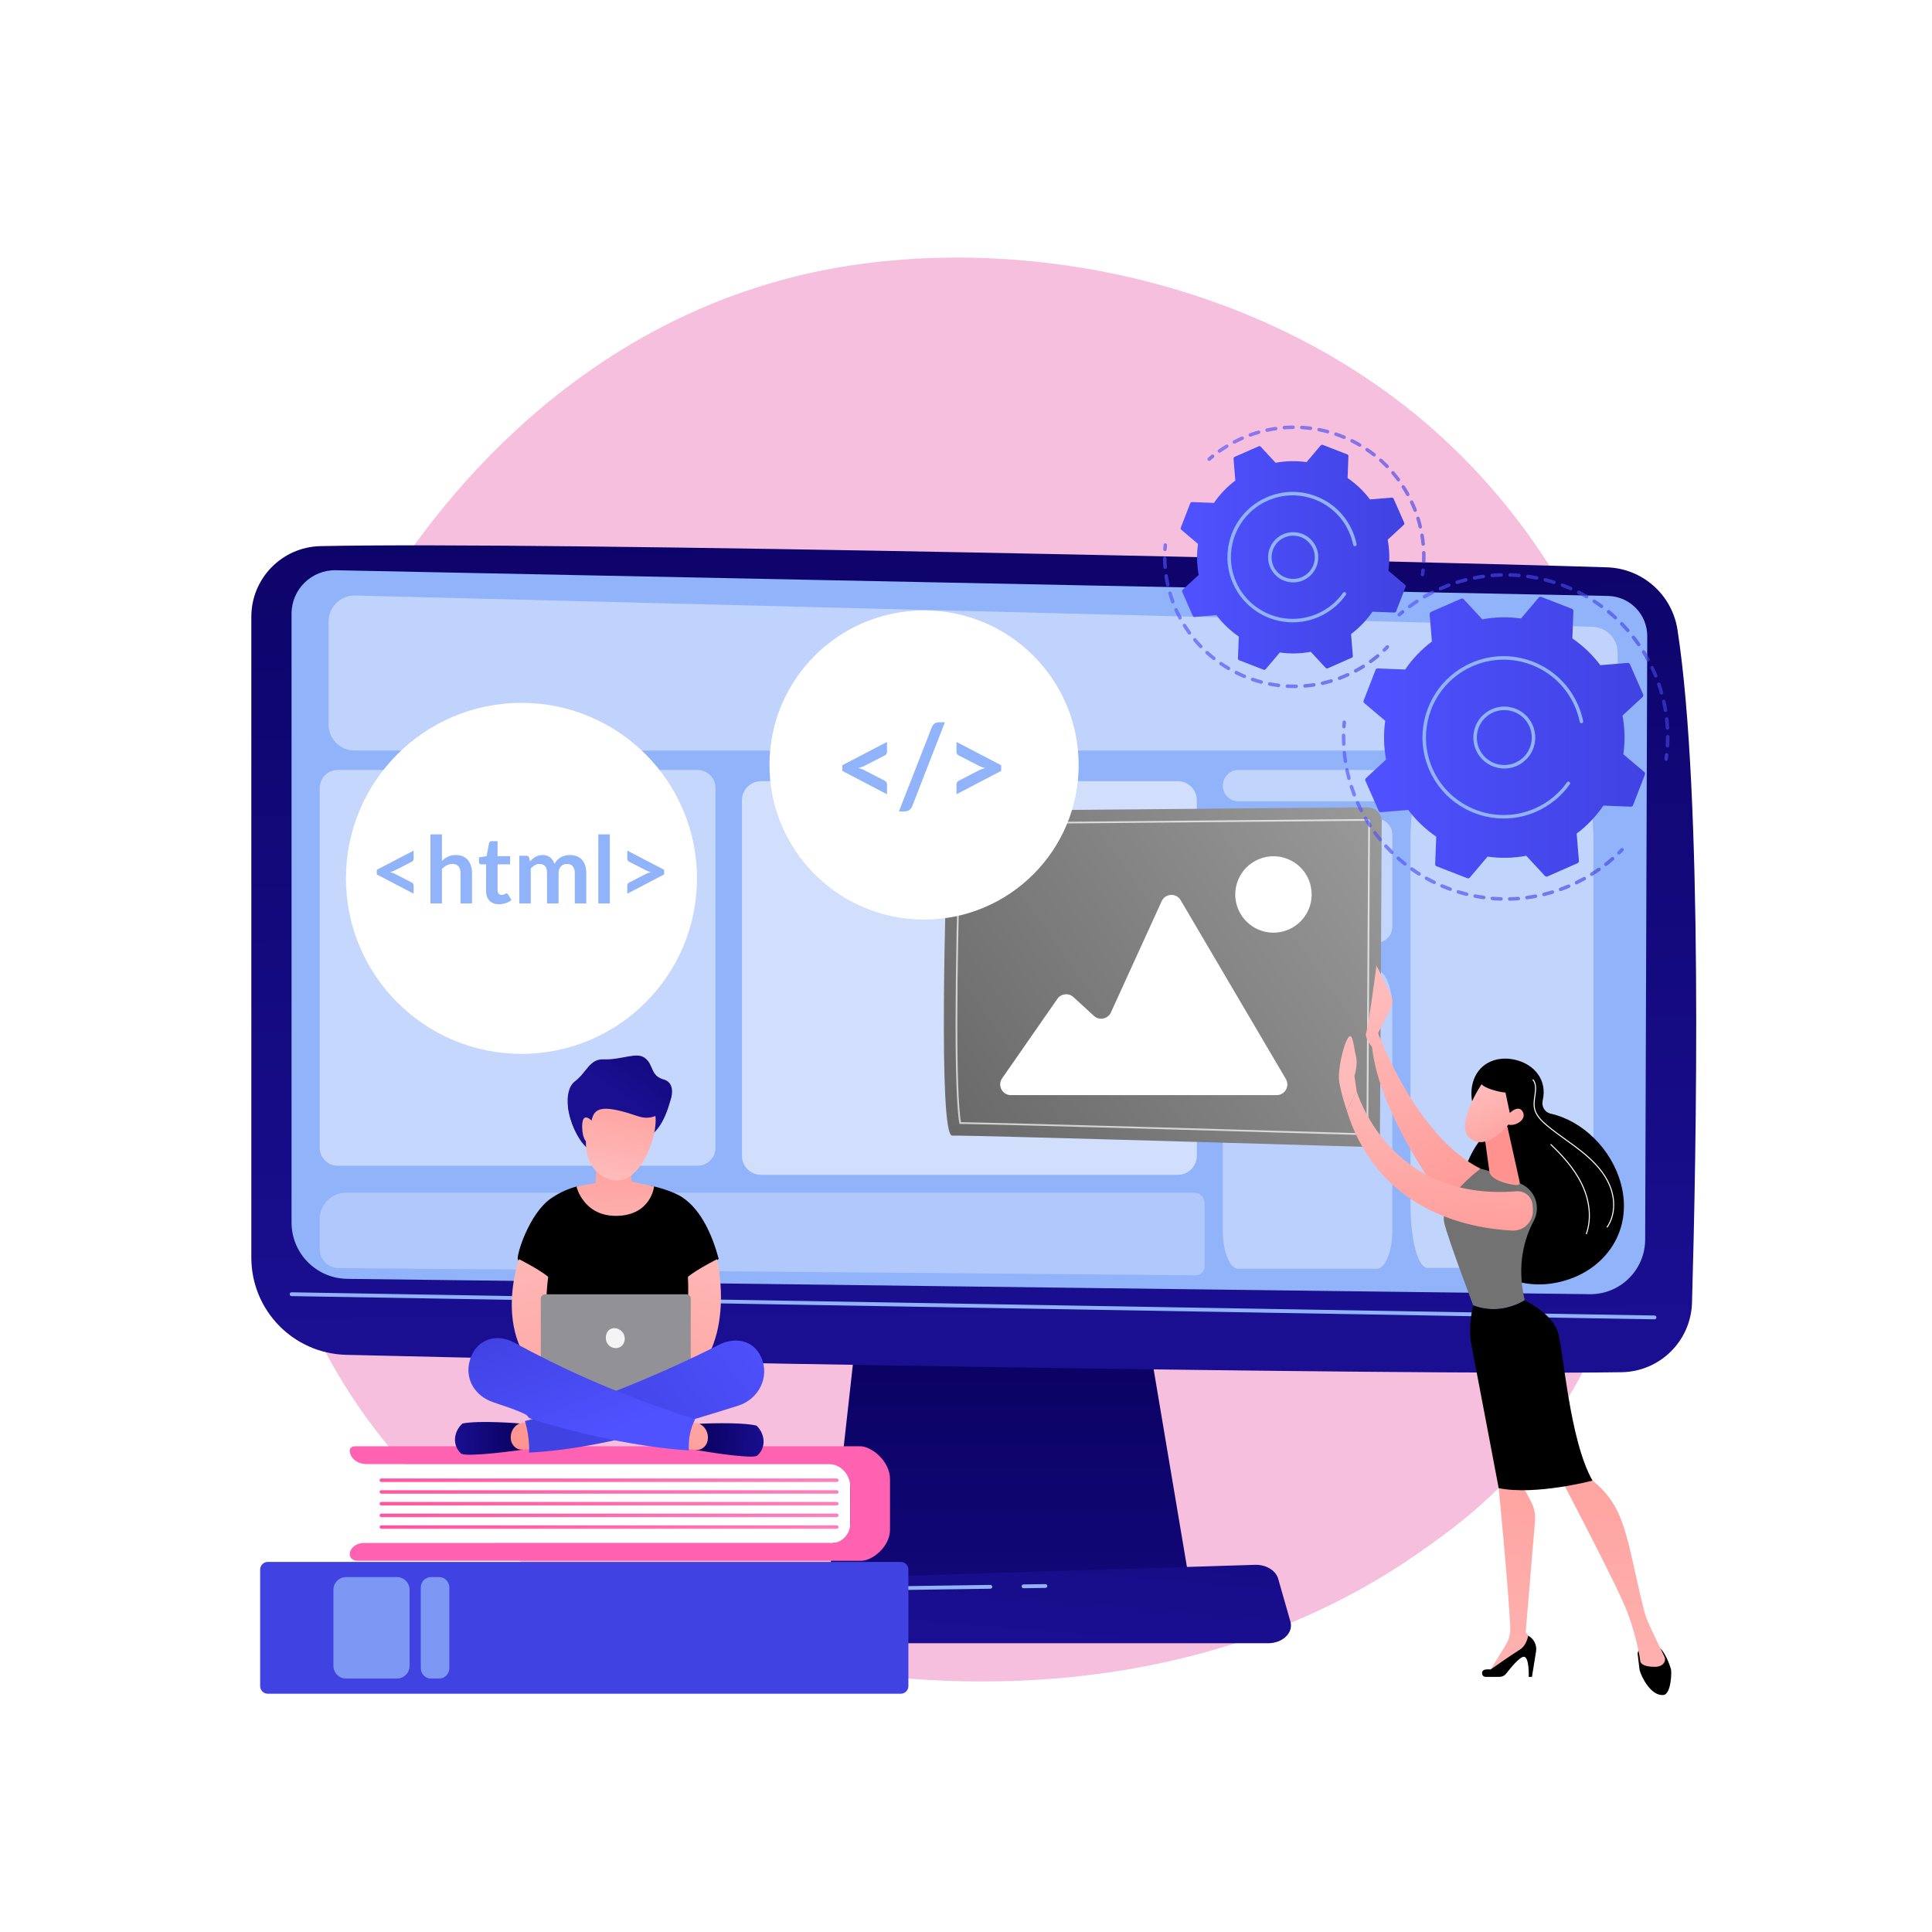 <?xml version="1.0" encoding="utf-8"?>
<!-- Generator: Adobe Illustrator 26.0.1, SVG Export Plug-In . SVG Version: 6.00 Build 0)  -->
<svg version="1.1" xmlns="http://www.w3.org/2000/svg" xmlns:xlink="http://www.w3.org/1999/xlink" x="0px" y="0px"
	 viewBox="0 0 3710 3710" style="enable-background:new 0 0 3710 3710;" xml:space="preserve">
<style type="text/css">
	.st0{fill:#FFFFFF;}
	.st1{fill:#F7BFDE;}
	.st2{fill:url(#SVGID_1_);}
	.st3{fill:url(#SVGID_00000114046089114844089570000001700745744113707700_);}
	.st4{fill:#91B3FA;}
	.st5{fill:url(#SVGID_00000014621834400460941650000011438431225234696320_);}
	.st6{opacity:0.44;fill:#FFFFFF;}
	.st7{opacity:0.43;fill:#FFFFFF;}
	.st8{opacity:0.46;fill:#FFFFFF;}
	.st9{opacity:0.38;fill:#FFFFFF;}
	.st10{opacity:0.42;fill:#FFFFFF;}
	.st11{opacity:0.58;fill:#FFFFFF;}
	.st12{opacity:0.28;fill:#FFFFFF;}
	.st13{opacity:0.47;fill:#FFFFFF;}
	.st14{fill:url(#SVGID_00000113312911562410766360000004184791868271622066_);}
	.st15{opacity:0.69;fill:#FFFFFF;}
	.st16{fill:url(#SVGID_00000052099240605955385980000013456706120658168719_);}
	.st17{fill:url(#SVGID_00000181775621624290676440000017578301912538498458_);}
	.st18{fill:url(#SVGID_00000048462739070415452810000011989842931925651385_);}
	.st19{fill:url(#SVGID_00000002368381507053202160000004554126144715863461_);}
	.st20{fill:#727272;}
	.st21{fill:url(#SVGID_00000071533642369898942520000018037596387760210102_);}
	.st22{fill:url(#SVGID_00000018943680323594370340000002099041978884774065_);}
	.st23{fill:url(#SVGID_00000001632294632089580780000007588775129655772068_);}
	.st24{fill:url(#SVGID_00000008837531554358948980000017068542005705803705_);}
	.st25{fill:url(#SVGID_00000136385345818573794950000000010498954456416404_);}
	.st26{fill:url(#SVGID_00000002371157199645470170000003539412469921013137_);}
	.st27{opacity:0.76;fill:url(#SVGID_00000070838464587677989960000003665633091271208092_);}
	.st28{opacity:0.76;fill:url(#SVGID_00000171686088456432957770000009833397247419034498_);}
	.st29{opacity:0.76;fill:url(#SVGID_00000146459973450094755150000007998028848220467381_);}
	.st30{opacity:0.76;fill:url(#SVGID_00000168097223036812887090000014640315873468632201_);}
	.st31{opacity:0.76;fill:url(#SVGID_00000151542816683483269680000006025739553157857923_);}
	.st32{fill:url(#SVGID_00000014595560393280933490000008737523694701140664_);}
	.st33{fill:#7D97F4;}
	.st34{fill:url(#SVGID_00000110462456403883179510000001468305492341317539_);}
	.st35{fill:url(#SVGID_00000122693418853414989760000011902988712761167784_);}
	.st36{fill:url(#SVGID_00000073710113694223551280000011148228118247413428_);}
	.st37{fill:#929296;}
	.st38{fill:url(#SVGID_00000046336147258801846620000013143735524912056453_);}
	.st39{fill:url(#SVGID_00000178891886386466767800000000419717760359953334_);}
	.st40{fill:url(#SVGID_00000047744650710761869240000012575084531788631463_);}
	.st41{fill:url(#SVGID_00000071524405550812081410000016512748077421303483_);}
	.st42{fill:url(#SVGID_00000071522824893100990080000001703389077736912801_);}
	.st43{fill:url(#SVGID_00000102539611132561764070000013102000075050181821_);}
	.st44{fill:url(#SVGID_00000018953015361107544260000014193878472921498277_);}
	.st45{fill:url(#SVGID_00000148658728369227012640000018313835446063718283_);}
	.st46{fill:url(#SVGID_00000099645961700991877940000007821087191702894236_);}
	.st47{fill:url(#SVGID_00000078035958273867127810000012775744845857873544_);}
	.st48{fill:#F4F4F4;}
	.st49{opacity:0.64;}
	.st50{fill:url(#SVGID_00000108267730430237862260000013738049346149934500_);}
	.st51{fill:url(#SVGID_00000035496375349619634880000001255333342959134857_);}
	.st52{fill:url(#SVGID_00000136379030534610153010000007881133668723940765_);}
	.st53{fill:url(#SVGID_00000128476258150842808630000000216301214608002704_);}
	.st54{fill:url(#SVGID_00000155847809268648519450000001879837145235831209_);}
	.st55{fill:url(#SVGID_00000020390178923751358210000014386725207077027747_);}
	.st56{fill:url(#SVGID_00000024002755661625091300000016178370493091905415_);}
	.st57{fill:url(#SVGID_00000025403294344715398960000009777977380740717222_);}
	.st58{fill:url(#SVGID_00000037692414993671444040000008189181490490645407_);}
	.st59{fill:url(#SVGID_00000003786487320142106010000007063799678919334543_);}
	.st60{fill:url(#SVGID_00000092442201417271484710000014889092921590757052_);}
	.st61{fill:url(#SVGID_00000004508489069410221960000000655481005112874669_);}
	.st62{fill:url(#SVGID_00000093886194020185124020000000595958660698243238_);}
	.st63{fill:url(#SVGID_00000117666280174866087320000017630508649689274021_);}
</style>
<g id="Background">
	<g>
		<g>
			<rect class="st0" width="3710" height="3710"/>
		</g>
	</g>
</g>
<g id="Illustration">
	<path class="st1" d="M2890.47,2844.33c-55.89,58.84-108.77,96.78-150.55,126.76c-491.11,352.38-1072.22,249.66-1195.73,224.58
		c-182.38-37.04-534.9-108.64-789.77-408.36c-385.6-453.46-325.56-1167.86-26.46-1639.45c54.71-86.26,343.7-565.04,931.07-641.82
		c355.47-46.47,769.84,47.25,1069.91,298.65C3358.83,1332.39,3313.99,2398.46,2890.47,2844.33z"/>
	<g>
		<linearGradient id="SVGID_1_" gradientUnits="userSpaceOnUse" x1="1937.893" y1="2454.186" x2="1937.893" y2="3665.538">
			<stop  offset="0" style="stop-color:#09005D"/>
			<stop  offset="1" style="stop-color:#1A0F91"/>
		</linearGradient>
		<polygon class="st2" points="1650.26,2508.27 1590.35,3045.59 2285.44,3045.59 2194.9,2508.27 		"/>
		
			<linearGradient id="SVGID_00000075122848251800652300000017139413445110086590_" gradientUnits="userSpaceOnUse" x1="1853.914" y1="509.149" x2="1874.105" y2="2588.631">
			<stop  offset="0" style="stop-color:#09005D"/>
			<stop  offset="1" style="stop-color:#1A0F91"/>
		</linearGradient>
		<path style="fill:url(#SVGID_00000075122848251800652300000017139413445110086590_);" d="M482.63,1184.42v1230.61
			c0,101.23,80.67,184.02,181.87,186.63c449.48,11.59,2021.54,39.69,2449.41,33.39c73.54-1.08,133.11-59.93,135.24-133.45
			c8.25-285.89,21.65-973.35-27.94-1292.51c-10.44-67.21-67.18-117.47-135.16-119.65c-376.61-12.05-2043.09-50.3-2470.77-40.7
			C541.53,1050.39,482.63,1110.64,482.63,1184.42z"/>
		<path class="st4" d="M559.85,1178.43v1169.16c0,59.11,47.45,107.27,106.55,108.15l2385.96,29.48
			c58.59,0.88,106.62-46.26,106.84-104.86l3.99-1158.72c0.16-41.9-33.22-76.23-75.11-77.25l-2442.78-49.35
			C598.44,1093.9,559.85,1131.56,559.85,1178.43z"/>
		<path class="st4" d="M3177.16,2533.49c-0.02,0-0.04,0-0.06,0L559.78,2488.9c-2.02-0.04-3.64-1.7-3.6-3.72
			c0.03-2.03,1.64-3.57,3.73-3.6l2617.31,44.59c2.02,0.04,3.64,1.7,3.6,3.72C3180.79,2531.89,3179.15,2533.49,3177.16,2533.49z"/>
		
			<linearGradient id="SVGID_00000059999930951600926360000010466302620359862704_" gradientUnits="userSpaceOnUse" x1="2010.775" y1="2110.153" x2="1923.29" y2="3159.987">
			<stop  offset="0" style="stop-color:#09005D"/>
			<stop  offset="1" style="stop-color:#1A0F91"/>
		</linearGradient>
		<path style="fill:url(#SVGID_00000059999930951600926360000010466302620359862704_);" d="M2435.16,3155.52H1417.85
			c-27.64,0-48.39-19.68-43.05-40.81l13.05-51.63c3.93-15.53,21.01-26.92,41.29-27.56l980.73-30.6
			c21.19-0.66,39.96,10.59,44.58,26.72l23.53,82.23C2484.1,3135.25,2463.24,3155.52,2435.16,3155.52z"/>
		<path class="st4" d="M1965.48,3049.87c-2,0-3.63-1.61-3.66-3.61c-0.03-2.03,1.59-3.69,3.61-3.72l42.03-0.61h0.06
			c2,0,3.63,1.61,3.66,3.61c0.03,2.02-1.59,3.69-3.61,3.72l-42.03,0.61C1965.52,3049.87,1965.5,3049.87,1965.48,3049.87z"/>
		<path class="st4" d="M1412.47,3127.41c-0.19,0-0.39-0.01-0.58-0.05c-2-0.32-3.36-2.2-3.04-4.19l5.99-37.55
			c3.25-20.35,20.56-35.33,41.16-35.64l445.74-6.51c1.93-0.08,3.69,1.59,3.72,3.61c0.03,2.02-1.59,3.69-3.61,3.72l-445.74,6.52
			c-17.03,0.25-31.34,12.64-34.03,29.46l-5.99,37.55C1415.79,3126.13,1414.23,3127.41,1412.47,3127.41z"/>
	</g>
	<g>
		<path class="st6" d="M2643.49,1538.84h-265.21c-16.65,0-30.14-13.49-30.14-30.14c0-16.65,13.5-30.14,30.14-30.14h265.21
			c16.65,0,30.14,13.49,30.14,30.14C2673.63,1525.34,2660.14,1538.84,2643.49,1538.84z"/>
		<path class="st7" d="M2741.1,1491.4h286.25c17.97,0,32.53,53.54,32.53,119.58v704.19c0,66.04-14.56,119.58-32.53,119.58H2741.1
			c-17.97,0-32.53-53.54-32.53-119.58v-704.19C2708.56,1544.94,2723.13,1491.4,2741.1,1491.4z"/>
		<path class="st8" d="M2378.28,1572.33h265.21c16.65,0,30.14,13.49,30.14,30.14v177.5c0,16.65-13.5,30.14-30.14,30.14h-265.21
			c-16.65,0-30.14-13.49-30.14-30.14v-177.5C2348.14,1585.82,2361.63,1572.33,2378.28,1572.33z"/>
		<path class="st9" d="M2378.28,1863.32h265.21c16.65,0,30.14,32.52,30.14,72.64v427.79c0,40.12-13.5,72.65-30.14,72.65h-265.21
			c-16.65,0-30.14-32.52-30.14-72.65v-427.79C2348.14,1895.85,2361.63,1863.32,2378.28,1863.32z"/>
		<path class="st10" d="M3056.56,1441.25H680.75c-27.5,0-49.79-22.29-49.79-49.79V1193.3c0-27.99,23.07-50.49,51.05-49.78
			l2375.81,60.08c27,0.68,48.53,22.77,48.53,49.78v138.08C3106.35,1418.95,3084.06,1441.25,3056.56,1441.25z"/>
		<path class="st11" d="M2261.75,2255.97h-800.5c-20.17,0-36.52-16.35-36.52-36.52v-682.79c0-20.17,16.35-36.52,36.52-36.52h800.5
			c20.17,0,36.52,16.35,36.52,36.52v682.79C2298.27,2239.62,2281.92,2255.97,2261.75,2255.97z"/>
		<path class="st12" d="M2296.01,2448.91l-1645.99-13.85c-19.96-0.17-36.05-16.39-36.05-36.35v-58.07
			c0-27.76,22.5-50.27,50.27-50.27h1629.54c10.72,0,19.41,8.69,19.41,19.41v122.1C2313.19,2441.34,2305.48,2448.99,2296.01,2448.91z
			"/>
		<path class="st13" d="M1339.55,2238.53H648.38c-19,0-34.41-15.4-34.41-34.41v-691.17c0-19,15.4-34.41,34.41-34.41h691.17
			c19,0,34.41,15.4,34.41,34.41v691.17C1373.96,2223.13,1358.55,2238.53,1339.55,2238.53z"/>
	</g>
	
		<linearGradient id="SVGID_00000078746032109008675910000003128544474709488534_" gradientUnits="userSpaceOnUse" x1="1773.839" y1="2203.652" x2="2655.434" y2="1584.516">
		<stop  offset="0" style="stop-color:#666666"/>
		<stop  offset="1" style="stop-color:#999999"/>
	</linearGradient>
	<path style="fill:url(#SVGID_00000078746032109008675910000003128544474709488534_);" d="M1847.26,1557.2l778.48-6.98
		c15.27-0.14,27.69,12.25,27.6,27.51l-3.41,597.37c-0.09,15.37-12.78,27.65-28.15,27.19c-140.75-4.2-765.66-22.71-793.25-21.56
		c-27.26,1.14-12.45-478.74-8.38-597.14C1820.67,1568.96,1832.61,1557.33,1847.26,1557.2z"/>
	<path class="st15" d="M2622.62,2179.78l-0.16,0c-111.82-3.34-674.86-20.06-778.65-21.52l-1.39-0.02l-0.24-1.37
		c-9.76-55.05-9.56-279.77,0.5-572.49c0.09-2.58,2.19-4.62,4.78-4.65l778.48-6.98c1.71,0,2.83,0.78,3.47,1.43
		c0.92,0.92,1.41,2.11,1.4,3.43l-3.41,597.38C2627.39,2177.62,2625.25,2179.78,2622.62,2179.78z M1845.26,2154.91
		c107.36,1.59,665.98,18.18,777.3,21.5l0.11,0c0.73,0,1.36-0.65,1.37-1.46l3.41-597.37c0-0.42-0.13-0.74-0.42-1.04
		c-0.29-0.29-0.64-0.43-1.07-0.43l-778.46,6.98c-0.79,0.01-1.42,0.62-1.45,1.39C1836.07,1874.62,1835.78,2097.79,1845.26,2154.91z"
		/>
	<path class="st0" d="M1941.21,2102.97h510.31c15.89,0,25.76-17.26,17.7-30.95l-202.03-343.45c-8.43-14.32-29.49-13.23-36.39,1.89
		l-97.55,213.75c-5.79,12.69-22.28,16.04-32.56,6.61l-39.46-36.17c-9.17-8.4-23.64-6.8-30.74,3.42l-106.14,152.64
		C1914.88,2084.33,1924.62,2102.97,1941.21,2102.97z"/>
	
		<ellipse transform="matrix(0.924 -0.383 0.383 0.924 -471.443 1066.296)" class="st0" cx="2444.59" cy="1718.2" rx="73.36" ry="73.36"/>
	<path d="M3112.59,2272.98c-17.91-66.25-73.26-120.68-134.94-134.44c-11.33-2.53-17.89-14.07-15.23-25.37
		c0.02-0.08,0.04-0.16,0.06-0.24c8.94-38.53-15.76-69.23-53.01-77.87c-37.25-8.64-72.94,8.05-81.88,46.58
		c-6.03,26,1.69,55.25,18.8,74.2c7.05,7.81,7.61,19.46,0.79,27.46c-37.58,44.03-52.87,111.23-36.62,171.35
		c23.94,88.54,107.19,128.09,190.6,105.54C3084.55,2437.64,3136.52,2361.52,3112.59,2272.98z"/>
	<path class="st0" d="M3086.65,2357.48l-1.62-1.14c14.93-21.19,16.85-51.78,5-79.83c-9.41-22.28-26.25-42.65-52.99-64.11
		c-9.96-8-20.53-15.59-30.74-22.93c-12.3-8.84-25.02-17.97-36.81-27.91c-10.6-8.94-21.76-20.03-24.1-34.53
		c-1.17-7.23-0.08-14.94,0.98-22.38c1.65-11.66,3.21-22.67-3.62-31.1l1.54-1.25c7.38,9.1,5.68,21.06,4.04,32.63
		c-1.03,7.3-2.1,14.85-0.99,21.79c2.24,13.87,13.1,24.63,23.42,33.33c11.73,9.88,24.42,19,36.69,27.81
		c10.24,7.36,20.83,14.96,30.83,22.99c27.01,21.68,44.03,42.29,53.57,64.88C3103.96,2304.41,3101.97,2335.73,3086.65,2357.48z"/>
	<path class="st0" d="M3046.99,2370.27l-1.86-0.67c10.16-28.1,7.19-62.63-8.16-94.74c-15.21-31.82-40.08-57.77-60.05-76.82
		l1.37-1.43c20.09,19.16,45.12,45.29,60.47,77.4C3054.33,2306.59,3057.33,2341.67,3046.99,2370.27z"/>
	
		<linearGradient id="SVGID_00000034787069607042395710000007977988280106105533_" gradientUnits="userSpaceOnUse" x1="2633.84" y1="1920.78" x2="2845.095" y2="2397.781">
		<stop  offset="0" style="stop-color:#FEBBBA"/>
		<stop  offset="1" style="stop-color:#FF928E"/>
	</linearGradient>
	<path style="fill:url(#SVGID_00000034787069607042395710000007977988280106105533_);" d="M2647.02,2006.8l-0.69-22.88l23.92-47.49
		c4.38-8.69,4.41-18.93,0.09-27.64l-27.09-54.7c0,0-15.65,118.74-19.76,128.61c-4.12,9.87,11.16,27.6,11.16,27.6L2647.02,2006.8z"/>
	
		<linearGradient id="SVGID_00000018239458427295128670000016466197083154985105_" gradientUnits="userSpaceOnUse" x1="2637.593" y1="1919.118" x2="2848.849" y2="2396.119">
		<stop  offset="0" style="stop-color:#FEBBBA"/>
		<stop  offset="1" style="stop-color:#FF928E"/>
	</linearGradient>
	<path style="fill:url(#SVGID_00000018239458427295128670000016466197083154985105_);" d="M2646.33,1983.92
		c0,0,72.75,198.32,196.7,260.3c0,0-41.26,67.32-62.79,71.4c0,0-132.42-169.48-145.92-308.33L2646.33,1983.92z"/>
	<path d="M3144.84,3176.85l3.66,30.08c3.81,14.29,22.21,50.31,45.83,47.96c14.53-1.44,16.28-43.9,14.26-50.26
		c-3.69-11.61-10.44-29.04-20.18-39.3h-33.36C3148.88,3165.33,3144.1,3170.73,3144.84,3176.85z"/>
	
		<linearGradient id="SVGID_00000018212247890177565640000000456772027521277343_" gradientUnits="userSpaceOnUse" x1="2872.981" y1="3445.921" x2="2965.543" y2="2364.105">
		<stop  offset="0" style="stop-color:#FEBBBA"/>
		<stop  offset="1" style="stop-color:#FF928E"/>
	</linearGradient>
	<path style="fill:url(#SVGID_00000018212247890177565640000000456772027521277343_);" d="M2883.53,2824.53l-5.63,33.13
		c0,0,18.86,191.01,22.21,267.42c0.53,11.98-2.57,23.82-8.86,34.03l-32.79,53.25l83.34-49.18l1.66-10.17l-13.64-18.76l17.87-213.98
		c1.05-12.57-1.54-25.18-7.47-36.31l-17.24-32.38L2883.53,2824.53z"/>
	<path d="M2852.97,3220.07h26.59c4.98,0,9.67-2.29,12.71-6.23c8.29-10.77,25.47-31.79,33.68-32.34c11.06-0.74,9.64,38.57,9.64,38.57
		h6.2l7.85-48.84c1.98-12.29-4.14-24.46-15.17-30.22l0,0c0,0-2.53,18.69-16.23,26.96c-13.7,8.27-55.77,37.88-55.77,37.88
		s-5.15-0.73-10.81,0.29C2843.27,3207.64,2844.45,3220.07,2852.97,3220.07z"/>
	
		<linearGradient id="SVGID_00000127013821760164064360000006062189188983819916_" gradientUnits="userSpaceOnUse" x1="3059.175" y1="3462.017" x2="3151.761" y2="2379.918">
		<stop  offset="0" style="stop-color:#FEBBBA"/>
		<stop  offset="1" style="stop-color:#FF928E"/>
	</linearGradient>
	<path style="fill:url(#SVGID_00000127013821760164064360000006062189188983819916_);" d="M2997.68,2840.27
		c0,0,110.47,209.56,128.04,257.41c17.56,47.85,23.71,87.76,23.95,91.54c0.37,5.91,7.71,11.57,27.96,11.57
		c10.45,0,15.57-4.19,18.07-8.24c2.14-3.46,2.25-7.79,0.45-11.43c-6.39-12.93-26.67-54.26-34.18-73.01
		c-8.97-22.38-28.26-123.81-38.84-159.07c-10.58-35.27-22.54-73.52-68.61-108.76C3054.52,2840.27,3022.9,2809.29,2997.68,2840.27z"
		/>
	<path class="st20" d="M2927.89,2496.89c-16.18-68.56,0.1-120.21,17.19-152.05c13.64-25.4,4.05-56.81-21.53-70.11
		c-39.97-20.79-80.52-30.51-80.52-30.51s-79.2,57.9-69.8,103.22c5.51,26.56,55.67,159.1,55.67,159.1
		S2875.28,2528.48,2927.89,2496.89z"/>
	<path d="M2991.07,2556.67c-11.6-34.94-63.18-59.78-63.18-59.78c-52.6,31.59-98.99,9.64-98.99,9.64s-10.4,39.76-3.22,76.71
		c7.18,36.95,52.22,274.42,52.22,274.42c70.97,14.38,180.13-14.47,180.13-14.47C3012.82,2762.93,3002.67,2591.61,2991.07,2556.67z"
		/>
	
		<linearGradient id="SVGID_00000014623534968938072790000016995978595519525548_" gradientUnits="userSpaceOnUse" x1="2862.83" y1="2379.575" x2="2880.218" y2="2252.373">
		<stop  offset="0" style="stop-color:#FEBBBA"/>
		<stop  offset="1" style="stop-color:#FF928E"/>
	</linearGradient>
	<path style="fill:url(#SVGID_00000014623534968938072790000016995978595519525548_);" d="M2894.81,2164.42l23.17,104.07
		c2.22,9.17-6.14,7.67-15.41,5.92c-15.18-2.86-34.74-8.75-41.28-20.56c-0.67-1.2-1-2.56-1.19-3.92l-9.95-72.16
		c-0.79-5.73,2.31-11.28,7.59-13.63l19.21-8.52C2884.35,2152.33,2892.9,2156.55,2894.81,2164.42z"/>
	
		<linearGradient id="SVGID_00000132060803071666945390000003509128696381771156_" gradientUnits="userSpaceOnUse" x1="2770.922" y1="2082.152" x2="2754.574" y2="2484.543">
		<stop  offset="0" style="stop-color:#FEBBBA"/>
		<stop  offset="1" style="stop-color:#FF928E"/>
	</linearGradient>
	<path style="fill:url(#SVGID_00000132060803071666945390000003509128696381771156_);" d="M2605.22,2095.68
		c0,0,60.98,211.84,306.88,191.93c15.73-1.27,29.55,10.38,30.77,26.12l0.66,8.5c1.77,22.8-16.83,42.01-39.67,40.86
		c-81.79-4.14-257.43-36.26-317.63-230.58L2605.22,2095.68z"/>
	
		<linearGradient id="SVGID_00000107577662935996667420000008111315930265356707_" gradientUnits="userSpaceOnUse" x1="2588.243" y1="2078.688" x2="2573.014" y2="2453.551">
		<stop  offset="0" style="stop-color:#FEBBBA"/>
		<stop  offset="1" style="stop-color:#FF928E"/>
	</linearGradient>
	<path style="fill:url(#SVGID_00000107577662935996667420000008111315930265356707_);" d="M2586.24,2132.5
		c0,0-11.72-34.48-14.66-56.04s7.89-69.93,17.2-83.53c9.31-13.6,10.87,19.74,15.06,35.41c4.19,15.67-2.91,38.03-2.91,38.03
		l4.28,29.31L2586.24,2132.5z"/>
	
		<linearGradient id="SVGID_00000075847639459968866790000009617563051658228101_" gradientUnits="userSpaceOnUse" x1="-5429.129" y1="2967.651" x2="-5312.691" y2="3101.524" gradientTransform="matrix(0.965 0.261 -0.261 0.965 8856.979 649.037)">
		<stop  offset="0" style="stop-color:#FEBBBA"/>
		<stop  offset="1" style="stop-color:#FF928E"/>
	</linearGradient>
	<path style="fill:url(#SVGID_00000075847639459968866790000009617563051658228101_);" d="M2847.3,2078.56
		c0,0-58.58,85.35-22.15,109.13c36.43,23.78,78.14-36.87,78.14-36.87s13.09-46.35-1.8-61.71
		C2886.59,2073.74,2847.3,2078.56,2847.3,2078.56z"/>
	<path d="M2871.88,2057.85c0,0-25.49,6.55-28.86,18.2c-3.37,11.65,36.73,21.64,47.92,21.96l9.89,46.58c0,0,25.8-44.48,14.77-69.67
		C2904.57,2049.71,2871.88,2057.85,2871.88,2057.85z"/>
	
		<linearGradient id="SVGID_00000071545720504028332800000007178770004828512641_" gradientUnits="userSpaceOnUse" x1="-5400.038" y1="2942.347" x2="-5283.601" y2="3076.218" gradientTransform="matrix(0.965 0.261 -0.261 0.965 8856.979 649.037)">
		<stop  offset="0" style="stop-color:#FEBBBA"/>
		<stop  offset="1" style="stop-color:#FF928E"/>
	</linearGradient>
	<path style="fill:url(#SVGID_00000071545720504028332800000007178770004828512641_);" d="M2891.5,2144.84
		c0,0,22.91-27.57,32.56-10.06c9.65,17.51-20.5,31.36-31.18,22.87L2891.5,2144.84z"/>
	<path class="st0" d="M700.05,2962.97l932.69,0v-151.48l-932.69,0C720.01,2811.49,720.01,2962.97,700.05,2962.97z"/>
	
		<linearGradient id="SVGID_00000052081019645663558560000000434507532737448355_" gradientUnits="userSpaceOnUse" x1="1171.239" y1="1925.736" x2="1181.334" y2="2447.29">
		<stop  offset="0" style="stop-color:#FF157D"/>
		<stop  offset="1" style="stop-color:#FE62B0"/>
	</linearGradient>
	<path style="fill:url(#SVGID_00000052081019645663558560000000434507532737448355_);" d="M1632.74,2925.06v-69.33
		c0-24.44-18.43-44.25-41.17-44.25H703.98c-17.88,0-32.37-11.76-32.37-26.27c0-4.41,4.4-7.98,9.84-7.98h970.07
		c22.25,0,57.57,28.38,57.57,63.39v96.82c0,33.01-34.29,59.77-55.27,59.77H686.54c-8.25,0-14.94-5.43-14.94-12.12
		c0-12.22,12.21-22.13,27.27-22.13h898.6C1616.95,2962.97,1632.74,2946,1632.74,2925.06z"/>
	
		<linearGradient id="SVGID_00000136371265772725111170000001678351350754227113_" gradientUnits="userSpaceOnUse" x1="1169.38" y1="2830.746" x2="1169.838" y2="2854.394">
		<stop  offset="0" style="stop-color:#FF157D"/>
		<stop  offset="1" style="stop-color:#FE62B0"/>
	</linearGradient>
	<path style="opacity:0.76;fill:url(#SVGID_00000136371265772725111170000001678351350754227113_);" d="M1606.87,2845.94H732.35
		c-1.86,0-3.36-1.51-3.36-3.36c0-1.86,1.51-3.36,3.36-3.36h874.53c1.86,0,3.36,1.51,3.36,3.36
		C1610.24,2844.43,1608.73,2845.94,1606.87,2845.94z"/>
	
		<linearGradient id="SVGID_00000021816186085517439610000012979491694333178034_" gradientUnits="userSpaceOnUse" x1="1169.38" y1="2853.231" x2="1169.838" y2="2876.879">
		<stop  offset="0" style="stop-color:#FF157D"/>
		<stop  offset="1" style="stop-color:#FE62B0"/>
	</linearGradient>
	<path style="opacity:0.76;fill:url(#SVGID_00000021816186085517439610000012979491694333178034_);" d="M1606.87,2868.42H732.35
		c-1.86,0-3.36-1.51-3.36-3.36s1.51-3.36,3.36-3.36h874.53c1.86,0,3.36,1.51,3.36,3.36S1608.73,2868.42,1606.87,2868.42z"/>
	
		<linearGradient id="SVGID_00000000210473802128959110000010689421661424495501_" gradientUnits="userSpaceOnUse" x1="1169.38" y1="2875.717" x2="1169.838" y2="2899.365">
		<stop  offset="0" style="stop-color:#FF157D"/>
		<stop  offset="1" style="stop-color:#FE62B0"/>
	</linearGradient>
	<path style="opacity:0.76;fill:url(#SVGID_00000000210473802128959110000010689421661424495501_);" d="M1606.87,2890.91H732.35
		c-1.86,0-3.36-1.51-3.36-3.36s1.51-3.36,3.36-3.36h874.53c1.86,0,3.36,1.51,3.36,3.36S1608.73,2890.91,1606.87,2890.91z"/>
	
		<linearGradient id="SVGID_00000179637260171181441270000007283572794111621052_" gradientUnits="userSpaceOnUse" x1="1169.38" y1="2898.201" x2="1169.838" y2="2921.849">
		<stop  offset="0" style="stop-color:#FF157D"/>
		<stop  offset="1" style="stop-color:#FE62B0"/>
	</linearGradient>
	<path style="opacity:0.76;fill:url(#SVGID_00000179637260171181441270000007283572794111621052_);" d="M1606.87,2913.39H732.35
		c-1.86,0-3.36-1.51-3.36-3.36c0-1.86,1.51-3.36,3.36-3.36h874.53c1.86,0,3.36,1.51,3.36,3.36
		C1610.24,2911.88,1608.73,2913.39,1606.87,2913.39z"/>
	
		<linearGradient id="SVGID_00000117644175080986411440000014390702840639952789_" gradientUnits="userSpaceOnUse" x1="1169.38" y1="2920.686" x2="1169.838" y2="2944.334">
		<stop  offset="0" style="stop-color:#FF157D"/>
		<stop  offset="1" style="stop-color:#FE62B0"/>
	</linearGradient>
	<path style="opacity:0.76;fill:url(#SVGID_00000117644175080986411440000014390702840639952789_);" d="M1606.87,2935.87H732.35
		c-1.86,0-3.36-1.51-3.36-3.36c0-1.86,1.51-3.36,3.36-3.36h874.53c1.86,0,3.36,1.51,3.36,3.36
		C1610.24,2934.37,1608.73,2935.87,1606.87,2935.87z"/>
	<g>
		
			<linearGradient id="SVGID_00000146492227673585677990000012060474863850377121_" gradientUnits="userSpaceOnUse" x1="1160.497" y1="3911.124" x2="1131.022" y2="3310.284">
			<stop  offset="0" style="stop-color:#4F52FF"/>
			<stop  offset="1" style="stop-color:#4042E2"/>
		</linearGradient>
		<path style="fill:url(#SVGID_00000146492227673585677990000012060474863850377121_);" d="M1729.69,3252.45H514.26
			c-8.11,0-14.68-6.57-14.68-14.68v-223.75c0-8.11,6.57-14.68,14.68-14.68h1215.43c8.11,0,14.68,6.57,14.68,14.68v223.75
			C1744.37,3245.88,1737.8,3252.45,1729.69,3252.45z"/>
		<path class="st33" d="M762.13,3223.36h-97.5c-13.46,0-24.37-10.91-24.37-24.37v-146.2c0-13.46,10.91-24.37,24.37-24.37h97.5
			c13.46,0,24.37,10.91,24.37,24.37V3199C786.49,3212.45,775.59,3223.36,762.13,3223.36z"/>
		<path class="st33" d="M843.05,3223.36h-15.23c-10.95,0-19.82-8.87-19.82-19.82v-155.29c0-10.95,8.87-19.82,19.82-19.82h15.23
			c10.95,0,19.82,8.87,19.82,19.82v155.29C862.87,3214.49,854,3223.36,843.05,3223.36z"/>
	</g>
	
		<linearGradient id="SVGID_00000162321143364181858170000014200332193966665653_" gradientUnits="userSpaceOnUse" x1="1460.176" y1="1315.919" x2="1341.85" y2="1559.814" gradientTransform="matrix(0.987 0.161 -0.161 0.987 126.984 357.245)">
		<stop  offset="0" style="stop-color:#09005D"/>
		<stop  offset="1" style="stop-color:#1A0F91"/>
	</linearGradient>
	<path style="fill:url(#SVGID_00000162321143364181858170000014200332193966665653_);" d="M1129.28,2096.09
		c-0.6,1.14-38.66,29.15-38.66,29.15s8.4,60.12,42.53,83.86c37.52,26.1,90.5-21.5,90.5-21.5s42.17,10.02,64.59-77.75
		c5.14-20.14-24.55-21.84-60.39-18.13C1181.63,2096.5,1129.28,2096.09,1129.28,2096.09z"/>
	<path d="M1058.16,2301.19c14.89-10.24,31.34-17.95,48.79-22.7c6.55-1.78,41.94,8.5,63.82,8c30.03-0.69,60.59-14.36,85.35-8.19
		c24.59,6.13,44.71,14.13,56.33,22.39c34.78,24.74,55.2,70.86,67.64,116.55c-23.56,24.19-53.21,34.94-53.21,34.94l-5.48,222.07
		l-131.32,67.19l-149.88-75.25l5.37-217.02c0,0-47.6-22.16-51.09-30.23C990.98,2410.89,1016.17,2330.07,1058.16,2301.19z"/>
	
		<linearGradient id="SVGID_00000110461473637268425290000017116750491242528395_" gradientUnits="userSpaceOnUse" x1="964.105" y1="2370.437" x2="1213.644" y2="2973.22">
		<stop  offset="0" style="stop-color:#FEBBBA"/>
		<stop  offset="1" style="stop-color:#FF928E"/>
	</linearGradient>
	<path style="fill:url(#SVGID_00000110461473637268425290000017116750491242528395_);" d="M996.69,2417.98
		c0,0-63.78,176.82,81.66,249.5c30.2-4.01,18.58-54.16,18.58-54.16s-63.2-13.99-44.22-161.49
		C1035.25,2437.45,996.69,2417.98,996.69,2417.98z"/>
	
		<linearGradient id="SVGID_00000000199932657923412190000015668085195306168221_" gradientUnits="userSpaceOnUse" x1="-5573.553" y1="2369.141" x2="-5324.014" y2="2971.924" gradientTransform="matrix(-1 0 0 1 -4167.074 0)">
		<stop  offset="0" style="stop-color:#FEBBBA"/>
		<stop  offset="1" style="stop-color:#FF928E"/>
	</linearGradient>
	<path style="fill:url(#SVGID_00000000199932657923412190000015668085195306168221_);" d="M1377.02,2417.98
		c0,0,43.89,184.58-81.66,249.5c-30.2-4.01-18.58-54.16-18.58-54.16s50.93-25.08,44.22-161.49
		C1338.46,2437.45,1377.02,2417.98,1377.02,2417.98z"/>
	<path class="st37" d="M1318.09,2679.9H1046.8c-4.58,0-8.33-3.75-8.33-8.33v-177.8c0-4.58,3.75-8.33,8.33-8.33h271.29
		c4.58,0,8.33,3.75,8.33,8.33v177.8C1326.43,2676.15,1322.68,2679.9,1318.09,2679.9z"/>
	<g>
		
			<linearGradient id="SVGID_00000029043610059657734880000001941520255843936168_" gradientUnits="userSpaceOnUse" x1="1347.085" y1="2737.258" x2="1483.45" y2="2737.258" gradientTransform="matrix(1 7.700000e-03 -7.700000e-03 1 9.525 16.814)">
			<stop  offset="0" style="stop-color:#09005D"/>
			<stop  offset="1" style="stop-color:#1A0F91"/>
		</linearGradient>
		<path style="fill:url(#SVGID_00000029043610059657734880000001941520255843936168_);" d="M1452.73,2737.55
			c-32.95-7.56-109.12-3.5-109.12-3.5l-3.1,8.39l-5.13,41.7c0,0,72.54,13.07,108.29,13.04c3.65,0,6.98-0.55,10.03-1.5
			c1.09-0.98,2.16-1.99,3.16-3.09C1472.04,2776.03,1467.65,2751.69,1452.73,2737.55z"/>
		
			<linearGradient id="SVGID_00000175301408063885605690000008715344270550676373_" gradientUnits="userSpaceOnUse" x1="1425.539" y1="2518.574" x2="1281.596" y2="2908.456">
			<stop  offset="0" style="stop-color:#FEBBBA"/>
			<stop  offset="1" style="stop-color:#FF928E"/>
		</linearGradient>
		<path style="fill:url(#SVGID_00000175301408063885605690000008715344270550676373_);" d="M1321.72,2731.7l12.9,0.55
			c6.93,0.3,13.46,3.67,18.12,9.37c4.66,5.7,7.06,13.23,6.65,20.91c-0.33,6.12-2.84,11.85-6.98,15.91
			c-4.14,4.06-9.57,6.12-15.09,5.73l-19.73-1.4L1321.72,2731.7z"/>
	</g>
	<g>
		
			<linearGradient id="SVGID_00000099649828852960751910000004564975734382393250_" gradientUnits="userSpaceOnUse" x1="-5873.709" y1="2697.677" x2="-5737.288" y2="2697.677" gradientTransform="matrix(-1 -0.02 -0.02 1 -4813.996 -50.84)">
			<stop  offset="0" style="stop-color:#09005D"/>
			<stop  offset="1" style="stop-color:#1A0F91"/>
		</linearGradient>
		<path style="fill:url(#SVGID_00000099649828852960751910000004564975734382393250_);" d="M888.04,2733.54
			c33.13-6.55,109.17-0.15,109.17-0.15l2.89,8.48l4.09,41.84c0,0-72.83,10.84-108.57,9.71c-3.65-0.12-6.97-0.77-9.99-1.81
			c-1.07-1.01-2.1-2.06-3.08-3.19C867.79,2771.41,872.77,2747.22,888.04,2733.54z"/>
		
			<linearGradient id="SVGID_00000087384742930729167470000010236748067307881361_" gradientUnits="userSpaceOnUse" x1="1137.148" y1="2401.082" x2="993.13" y2="2791.17">
			<stop  offset="0" style="stop-color:#FEBBBA"/>
			<stop  offset="1" style="stop-color:#FF928E"/>
		</linearGradient>
		<path style="fill:url(#SVGID_00000087384742930729167470000010236748067307881361_);" d="M1019.15,2731.72l-12.91,0.15
			c-6.93,0.08-13.55,3.26-18.35,8.81c-4.8,5.55-7.38,13.01-7.17,20.7c0.17,6.13,2.54,11.93,6.58,16.12
			c4.04,4.19,9.42,6.42,14.94,6.19l19.76-0.8L1019.15,2731.72z"/>
	</g>
	
		<linearGradient id="SVGID_00000012430858936350788210000008549215260866521017_" gradientUnits="userSpaceOnUse" x1="1486.549" y1="2511.048" x2="1112.352" y2="2792.143">
		<stop  offset="0" style="stop-color:#4F52FF"/>
		<stop  offset="1" style="stop-color:#4042E2"/>
	</linearGradient>
	<path style="fill:url(#SVGID_00000012430858936350788210000008549215260866521017_);" d="M1461.95,2606.82
		c-14.94-34.4-51.5-39.98-82.61-23.9c-0.54,0.71-197.57,101.69-371.33,145.95c4.97,15.95,7.53,32.92,8.09,49.59
		c0.1,3.72,0.04,7.38-0.18,11c133.25-6.84,277.86-51.28,402.12-90.33C1456.58,2686.7,1478.51,2644.94,1461.95,2606.82z"/>
	
		<linearGradient id="SVGID_00000142880393776896017580000007890320241323610513_" gradientUnits="userSpaceOnUse" x1="1148.161" y1="2763.162" x2="1050.089" y2="2513.08">
		<stop  offset="0" style="stop-color:#4F52FF"/>
		<stop  offset="1" style="stop-color:#4042E2"/>
	</linearGradient>
	<path style="fill:url(#SVGID_00000142880393776896017580000007890320241323610513_);" d="M1322.67,2781.08
		c-0.52-19.22,3.22-37.12,11.21-53.69c0.23-0.76,0.5-1.49,0.74-2.24c-9.92-3.07-22.74-7.24-39.58-12.95
		c-123.38-42.23-217.51-84.86-307.35-133.94c-34.9-19.07-74.58-6.29-85.75,35.01c-9.97,36.86,11.93,68.34,45.17,79.4
		c99.44,33.09,47.67,23.9,80.14,34.35c87.22,26.97,195.76,51.54,295.62,58.25C1322.8,2783.87,1322.72,2782.47,1322.67,2781.08z"/>
	
		<linearGradient id="SVGID_00000002370100681621227690000001584241984978717834_" gradientUnits="userSpaceOnUse" x1="1183.164" y1="2420.207" x2="1179.844" y2="2131.322">
		<stop  offset="0" style="stop-color:#FEBBBA"/>
		<stop  offset="1" style="stop-color:#FF928E"/>
	</linearGradient>
	<path style="fill:url(#SVGID_00000002370100681621227690000001584241984978717834_);" d="M1106.95,2278.49
		c0,0,13.27,57.5,77.69,56.31c65.62-1.19,71.47-56.5,71.47-56.5l-42.86-9.17l-3.58-47.76l-64.48,4.78l-1.19,45.37L1106.95,2278.49z"
		/>
	
		<linearGradient id="SVGID_00000163031905450380730640000009793376010138800277_" gradientUnits="userSpaceOnUse" x1="1338.853" y1="1709.54" x2="1349.196" y2="1458.161" gradientTransform="matrix(0.987 0.161 -0.161 0.987 126.984 357.245)">
		<stop  offset="0" style="stop-color:#FEBBBA"/>
		<stop  offset="1" style="stop-color:#FF928E"/>
	</linearGradient>
	<path style="fill:url(#SVGID_00000163031905450380730640000009793376010138800277_);" d="M1154.24,2086.05
		c0,0-73.89,143.13,13.76,177.85c61.82,24.49,100.59-95.05,89.03-127.43c-17.88-50.06-29.65-44.12-29.65-44.12L1154.24,2086.05z"/>
	
		<linearGradient id="SVGID_00000165226771141328327170000002142614917991683234_" gradientUnits="userSpaceOnUse" x1="1461.043" y1="1281.593" x2="1327.901" y2="1556.028" gradientTransform="matrix(0.987 0.161 -0.161 0.987 126.984 357.245)">
		<stop  offset="0" style="stop-color:#09005D"/>
		<stop  offset="1" style="stop-color:#1A0F91"/>
	</linearGradient>
	<path style="fill:url(#SVGID_00000165226771141328327170000002142614917991683234_);" d="M1274.81,2073.03
		c36.5,10.03,5.31,89.2-49.65,70.48c-54.96-18.72-76.55-18.45-85.12-3.36c-8.56,15.09-10.4,68.68-28.99,42.19
		c-20.37-29.04-31.73-87.33-6.75-106.12c22.32-16.79,27.53-42.83,54.31-41.93c35.54,1.2,63.02-14.56,79.06-3.19
		C1256.1,2044.15,1247.95,2065.65,1274.81,2073.03z"/>
	
		<linearGradient id="SVGID_00000030448305266755886170000011794540958752714149_" gradientUnits="userSpaceOnUse" x1="822.253" y1="2641.63" x2="838.462" y2="2247.697" gradientTransform="matrix(0.991 -0.133 0.133 0.991 -26.025 -216.262)">
		<stop  offset="0" style="stop-color:#FEBBBA"/>
		<stop  offset="1" style="stop-color:#FF928E"/>
	</linearGradient>
	<path style="fill:url(#SVGID_00000030448305266755886170000011794540958752714149_);" d="M1136.66,2152.46
		c0,0-15.76-16.96-18.28,3.48c-2.52,20.44,5.58,46.76,15.06,32.33C1142.93,2173.84,1136.66,2152.46,1136.66,2152.46z"/>
	<path class="st48" d="M1199.43,2567.39c1.53,10.32-4,19.68-14.32,21.21c-10.32,1.53-19.92-5.6-21.45-15.92
		c-1.53-10.32,3.2-20.56,13.51-22.09C1187.5,2549.07,1197.9,2557.08,1199.43,2567.39z"/>
	<g>
		<circle class="st0" cx="1001.36" cy="1686.71" r="337.03"/>
		<g>
			<path class="st4" d="M723.58,1670.27l70.72-36.88v15.71c0,1.19-0.3,2.28-0.89,3.26c-0.6,0.98-1.58,1.83-2.95,2.54l-32.41,16.61
				c-1.37,0.71-2.81,1.33-4.33,1.83c-1.52,0.51-3.14,0.97-4.87,1.38c1.73,0.42,3.35,0.88,4.87,1.38c1.52,0.51,2.96,1.12,4.33,1.83
				l32.41,16.7c1.37,0.71,2.35,1.56,2.95,2.54c0.59,0.98,0.89,2.07,0.89,3.26v15.72l-70.72-36.97V1670.27z"/>
			<path class="st4" d="M826.54,1734.91v-132.69h22.06v50.99c3.57-3.39,7.5-6.13,11.79-8.21c4.29-2.08,9.32-3.12,15.09-3.12
				c5,0,9.44,0.85,13.31,2.55c3.87,1.69,7.1,4.08,9.69,7.14c2.59,3.07,4.55,6.73,5.89,10.98c1.34,4.26,2.01,8.94,2.01,14.06v58.31
				h-22.05v-58.31c0-5.6-1.3-9.93-3.88-12.99c-2.59-3.06-6.47-4.6-11.65-4.6c-3.81,0-7.38,0.86-10.72,2.59
				c-3.33,1.73-6.49,4.08-9.46,7.05v66.26H826.54z"/>
			<path class="st4" d="M958.16,1736.34c-7.92,0-14.02-2.25-18.3-6.74c-4.29-4.49-6.43-10.7-6.43-18.62v-51.16h-9.29
				c-1.19,0-2.22-0.39-3.08-1.16c-0.86-0.77-1.29-1.93-1.29-3.48v-8.75l14.73-2.41l4.64-25c0.24-1.19,0.79-2.11,1.65-2.77
				c0.86-0.65,1.95-0.98,3.26-0.98h11.43v28.84h24.11v15.72h-24.11v49.65c0,2.86,0.72,5.09,2.14,6.7c1.43,1.61,3.33,2.41,5.71,2.41
				c1.37,0,2.51-0.16,3.44-0.49c0.92-0.33,1.73-0.67,2.41-1.03c0.68-0.36,1.29-0.7,1.83-1.03c0.53-0.33,1.07-0.49,1.61-0.49
				c0.65,0,1.19,0.17,1.61,0.49c0.42,0.33,0.86,0.82,1.34,1.47l6.61,10.71c-3.21,2.68-6.91,4.7-11.07,6.07
				C966.94,1735.66,962.62,1736.34,958.16,1736.34z"/>
			<path class="st4" d="M997.18,1734.91v-91.61h13.48c2.86,0,4.73,1.34,5.62,4.02l1.43,6.79c1.61-1.79,3.29-3.42,5.05-4.91
				c1.75-1.49,3.63-2.77,5.62-3.84c1.99-1.07,4.14-1.92,6.43-2.54c2.29-0.62,4.81-0.94,7.55-0.94c5.77,0,10.52,1.56,14.24,4.69
				c3.72,3.12,6.5,7.28,8.35,12.46c1.43-3.03,3.21-5.64,5.36-7.81c2.14-2.17,4.5-3.94,7.05-5.31c2.56-1.37,5.28-2.38,8.17-3.03
				c2.89-0.65,5.79-0.98,8.71-0.98c5.06,0,9.55,0.77,13.48,2.32c3.93,1.55,7.23,3.81,9.91,6.78c2.68,2.98,4.72,6.61,6.12,10.89
				c1.4,4.29,2.1,9.2,2.1,14.73v58.31h-22.06v-58.31c0-5.83-1.28-10.22-3.84-13.17c-2.56-2.95-6.31-4.42-11.25-4.42
				c-2.26,0-4.36,0.39-6.29,1.16c-1.94,0.77-3.63,1.89-5.09,3.35c-1.46,1.46-2.6,3.29-3.44,5.49c-0.83,2.2-1.25,4.73-1.25,7.59
				v58.31h-22.14v-58.31c0-6.13-1.24-10.59-3.71-13.39c-2.47-2.8-6.12-4.2-10.94-4.2c-3.16,0-6.12,0.79-8.89,2.37
				c-2.77,1.58-5.34,3.74-7.72,6.48v67.06H997.18z"/>
			<path class="st4" d="M1171.03,1602.22v132.69h-22.06v-132.69H1171.03z"/>
			<path class="st4" d="M1204.6,1716.16v-15.72c0-1.19,0.3-2.28,0.89-3.26c0.59-0.98,1.58-1.83,2.95-2.54l32.41-16.7
				c2.62-1.31,5.68-2.38,9.2-3.21c-1.73-0.42-3.35-0.88-4.87-1.38c-1.52-0.51-2.96-1.12-4.33-1.83l-32.41-16.61
				c-1.37-0.72-2.35-1.56-2.95-2.54c-0.6-0.98-0.89-2.07-0.89-3.26v-15.71l70.72,36.88v8.93L1204.6,1716.16z"/>
		</g>
	</g>
	<g>
		<circle class="st0" cx="1774.45" cy="1469.01" r="296.87"/>
		<g>
			<path class="st4" d="M1617.5,1469.49l85.8-44.74v19.06c0,1.45-0.37,2.76-1.09,3.96c-0.72,1.19-1.91,2.22-3.58,3.09l-39.32,20.15
				c-1.66,0.86-3.41,1.61-5.25,2.22c-1.84,0.62-3.81,1.17-5.9,1.68c2.09,0.5,4.06,1.07,5.9,1.68c1.84,0.61,3.59,1.35,5.25,2.22
				l39.32,20.26c1.66,0.87,2.85,1.9,3.58,3.09c0.72,1.19,1.09,2.51,1.09,3.95v19.07l-85.8-44.85V1469.49z"/>
			<path class="st4" d="M1751.72,1548.25c-0.65,1.66-1.48,3.11-2.49,4.34c-1.01,1.23-2.17,2.26-3.47,3.09
				c-1.3,0.83-2.67,1.46-4.12,1.89c-1.45,0.44-2.86,0.65-4.22,0.65h-11.27l63.27-161.85c1.23-3.03,2.99-5.36,5.31-6.99
				c2.31-1.63,5.09-2.44,8.34-2.44h11.38L1751.72,1548.25z"/>
			<path class="st4" d="M1836.76,1525.18v-19.07c0-1.44,0.36-2.76,1.08-3.95c0.72-1.19,1.91-2.22,3.58-3.09l39.33-20.26
				c3.17-1.59,6.89-2.89,11.16-3.9c-2.09-0.5-4.06-1.06-5.9-1.68c-1.84-0.61-3.6-1.35-5.25-2.22l-39.33-20.15
				c-1.66-0.87-2.85-1.9-3.58-3.09c-0.72-1.19-1.08-2.51-1.08-3.96v-19.06l85.8,44.74v10.83L1836.76,1525.18z"/>
		</g>
	</g>
	<g>
		<g class="st49">
			
				<linearGradient id="SVGID_00000157268461390998119210000012684231712133029523_" gradientUnits="userSpaceOnUse" x1="3105.488" y1="1634.674" x2="3118.148" y2="1634.674">
				<stop  offset="0" style="stop-color:#4F52FF"/>
				<stop  offset="1" style="stop-color:#4042E2"/>
			</linearGradient>
			<path style="fill:url(#SVGID_00000157268461390998119210000012684231712133029523_);" d="M3108.85,1641.02
				c-0.87,0-1.75-0.34-2.41-1.01c-1.3-1.33-1.27-3.46,0.05-4.76c1.98-1.94,3.94-3.9,5.87-5.89c1.29-1.33,3.42-1.37,4.76-0.08
				c1.33,1.29,1.37,3.42,0.08,4.76c-1.97,2.03-3.97,4.04-6,6.03C3110.55,1640.7,3109.7,1641.02,3108.85,1641.02z"/>
			
				<linearGradient id="SVGID_00000108991787940830411470000017073968571434581641_" gradientUnits="userSpaceOnUse" x1="2576.695" y1="1569.167" x2="3100.003" y2="1569.167">
				<stop  offset="0" style="stop-color:#4F52FF"/>
				<stop  offset="1" style="stop-color:#4042E2"/>
			</linearGradient>
			<path style="fill:url(#SVGID_00000108991787940830411470000017073968571434581641_);" d="M2899,1729.62
				c-1.82,0-3.32-1.45-3.36-3.28c-0.04-1.86,1.43-3.4,3.28-3.44c5.45-0.13,10.98-0.41,16.45-0.84c1.85-0.12,3.47,1.24,3.62,3.09
				c0.14,1.85-1.24,3.47-3.09,3.62c-5.59,0.44-11.25,0.73-16.81,0.86C2899.05,1729.62,2899.03,1729.62,2899,1729.62z
				 M2882.34,1729.57c-0.04,0-0.07,0-0.1,0c-5.59-0.16-11.24-0.48-16.81-0.95c-1.85-0.15-3.23-1.78-3.07-3.63
				c0.15-1.85,1.76-3.23,3.63-3.07c5.45,0.46,10.98,0.77,16.45,0.93c1.86,0.05,3.32,1.61,3.27,3.46
				C2885.64,1728.13,2884.15,1729.57,2882.34,1729.57z M2932.19,1727.02c-1.66,0-3.11-1.23-3.33-2.92
				c-0.25-1.84,1.05-3.53,2.89-3.78c5.41-0.72,10.88-1.6,16.27-2.61c1.82-0.34,3.58,0.86,3.93,2.68c0.34,1.83-0.86,3.59-2.68,3.93
				c-5.5,1.04-11.09,1.93-16.62,2.66C2932.49,1727.01,2932.34,1727.02,2932.19,1727.02z M2849.15,1726.81
				c-0.15,0-0.31-0.01-0.46-0.03c-5.55-0.76-11.14-1.69-16.61-2.74c-1.82-0.35-3.02-2.12-2.66-3.94c0.35-1.82,2.11-3.01,3.94-2.67
				c5.35,1.03,10.82,1.93,16.26,2.68c1.84,0.25,3.13,1.95,2.87,3.79C2852.25,1725.59,2850.81,1726.81,2849.15,1726.81z
				 M2964.92,1720.86c-1.51,0-2.89-1.03-3.27-2.57c-0.44-1.81,0.67-3.63,2.47-4.07c5.29-1.29,10.64-2.76,15.89-4.34
				c1.78-0.54,3.66,0.47,4.2,2.25s-0.47,3.66-2.24,4.19c-5.37,1.62-10.83,3.12-16.24,4.44
				C2965.45,1720.83,2965.18,1720.86,2964.92,1720.86z M2816.45,1720.52c-0.27,0-0.54-0.03-0.81-0.1
				c-5.42-1.35-10.88-2.86-16.22-4.49c-1.78-0.54-2.78-2.43-2.23-4.2c0.54-1.78,2.43-2.78,4.2-2.24c5.23,1.6,10.57,3.08,15.88,4.4
				c1.8,0.45,2.9,2.27,2.45,4.08C2819.33,1719.49,2817.96,1720.52,2816.45,1720.52z M2996.79,1711.22c-1.38,0-2.67-0.85-3.16-2.22
				c-0.63-1.75,0.27-3.68,2.02-4.31c5.12-1.85,10.28-3.88,15.34-6.02c1.71-0.72,3.69,0.08,4.41,1.79c0.72,1.71-0.08,3.69-1.79,4.41
				c-5.17,2.19-10.44,4.25-15.67,6.15C2997.56,1711.16,2997.17,1711.22,2996.79,1711.22z M2784.61,1710.79
				c-0.38,0-0.77-0.07-1.15-0.21c-5.25-1.92-10.52-4-15.65-6.19c-1.71-0.73-2.5-2.71-1.77-4.42c0.73-1.71,2.72-2.5,4.42-1.77
				c5.02,2.14,10.17,4.18,15.32,6.06c1.74,0.64,2.65,2.57,2.01,4.31C2787.27,1709.94,2785.98,1710.79,2784.61,1710.79z
				 M3027.47,1698.25c-1.25,0-2.44-0.69-3.03-1.89c-0.81-1.67-0.12-3.69,1.55-4.5c4.93-2.4,9.84-4.96,14.62-7.6
				c1.62-0.9,3.67-0.31,4.57,1.31c0.9,1.62,0.31,3.67-1.31,4.57c-4.88,2.7-9.9,5.31-14.93,7.76
				C3028.46,1698.14,3027.96,1698.25,3027.47,1698.25z M2753.98,1697.73c-0.5,0-1-0.11-1.48-0.34c-5.01-2.46-10.03-5.09-14.91-7.82
				c-1.62-0.91-2.2-2.96-1.29-4.58c0.91-1.62,2.95-2.2,4.58-1.3c4.77,2.67,9.68,5.24,14.58,7.65c1.67,0.82,2.36,2.84,1.54,4.5
				C2756.42,1697.04,2755.22,1697.73,2753.98,1697.73z M3056.6,1682.11c-1.12,0-2.22-0.56-2.86-1.58c-0.99-1.58-0.51-3.65,1.07-4.64
				c4.64-2.91,9.26-5.97,13.72-9.11c1.52-1.07,3.62-0.7,4.69,0.82c1.07,1.52,0.7,3.62-0.82,4.69c-4.56,3.2-9.28,6.33-14.02,9.3
				C3057.82,1681.95,3057.21,1682.11,3056.6,1682.11z M2724.92,1681.49c-0.61,0-1.24-0.17-1.79-0.52
				c-4.72-2.98-9.42-6.13-13.98-9.36c-1.52-1.07-1.87-3.17-0.8-4.69c1.07-1.51,3.17-1.87,4.69-0.8c4.46,3.16,9.07,6.24,13.69,9.16
				c1.57,0.99,2.04,3.07,1.05,4.64C2727.13,1680.93,2726.04,1681.49,2724.92,1681.49z M3083.83,1662.97c-1,0-1.98-0.44-2.65-1.28
				c-1.15-1.46-0.9-3.58,0.57-4.73c4.31-3.39,8.58-6.93,12.67-10.53c1.39-1.22,3.52-1.09,4.75,0.31c1.23,1.4,1.08,3.52-0.31,4.75
				c-4.18,3.67-8.54,7.29-12.95,10.76C3085.3,1662.74,3084.56,1662.97,3083.83,1662.97z M2697.77,1662.25
				c-0.73,0-1.47-0.24-2.09-0.73c-4.38-3.48-8.72-7.11-12.89-10.8c-1.39-1.23-1.52-3.36-0.29-4.75c1.24-1.39,3.37-1.52,4.75-0.29
				c4.08,3.61,8.33,7.17,12.62,10.57c1.46,1.16,1.7,3.27,0.55,4.73C2699.75,1661.81,2698.77,1662.25,2697.77,1662.25z
				 M2672.86,1640.21c-0.85,0-1.71-0.32-2.36-0.97c-3.96-3.91-7.89-7.98-11.66-12.12c-1.25-1.37-1.15-3.5,0.22-4.75
				c1.38-1.25,3.5-1.15,4.75,0.22c3.69,4.05,7.53,8.04,11.41,11.86c1.32,1.3,1.34,3.43,0.04,4.76
				C2674.59,1639.88,2673.73,1640.21,2672.86,1640.21z M2650.46,1615.63c-0.98,0-1.94-0.42-2.61-1.24c-3.53-4.32-7-8.8-10.3-13.31
				c-1.09-1.5-0.77-3.61,0.73-4.7c1.5-1.1,3.6-0.77,4.7,0.73c3.23,4.41,6.61,8.8,10.07,13.03c1.18,1.44,0.96,3.56-0.48,4.74
				C2651.96,1615.38,2651.21,1615.63,2650.46,1615.63z M2630.81,1588.76c-1.1,0-2.18-0.54-2.82-1.53c-3.06-4.7-6.03-9.52-8.81-14.34
				c-0.93-1.61-0.38-3.67,1.23-4.6c1.6-0.93,3.66-0.38,4.6,1.23c2.72,4.71,5.62,9.43,8.62,14.03c1.02,1.56,0.57,3.64-0.98,4.66
				C2632.08,1588.59,2631.44,1588.76,2630.81,1588.76z M2614.14,1559.95c-1.23,0-2.41-0.67-3-1.84c-1.2-2.35-2.37-4.71-3.51-7.1
				c-1.29-2.69-2.54-5.39-3.74-8.1c-0.75-1.7,0.01-3.69,1.71-4.44c1.7-0.76,3.69,0.01,4.44,1.71c1.18,2.65,2.4,5.29,3.65,7.91
				c1.12,2.34,2.27,4.66,3.44,6.95c0.84,1.66,0.19,3.68-1.47,4.53C2615.18,1559.83,2614.65,1559.95,2614.14,1559.95z
				 M2600.6,1529.53c-1.35,0-2.63-0.82-3.14-2.16c-2-5.21-3.88-10.55-5.6-15.87c-0.57-1.77,0.4-3.67,2.17-4.24
				c1.78-0.57,3.67,0.4,4.24,2.17c1.69,5.21,3.53,10.44,5.48,15.54c0.67,1.73-0.2,3.68-1.94,4.35
				C2601.41,1529.46,2601,1529.53,2600.6,1529.53z M2590.36,1497.84c-1.49,0-2.85-1-3.25-2.5c-1.42-5.37-2.72-10.89-3.87-16.38
				c-0.38-1.82,0.79-3.6,2.61-3.98c1.8-0.38,3.6,0.79,3.98,2.61c1.12,5.38,2.4,10.78,3.79,16.04c0.48,1.8-0.59,3.64-2.39,4.11
				C2590.93,1497.8,2590.64,1497.84,2590.36,1497.84z M2583.58,1465.24c-1.64,0-3.07-1.19-3.32-2.86
				c-0.84-5.52-1.54-11.14-2.09-16.71c-0.18-1.85,1.17-3.49,3.02-3.68c1.87-0.19,3.49,1.17,3.68,3.02
				c0.53,5.45,1.22,10.95,2.04,16.35c0.28,1.84-0.98,3.55-2.82,3.83C2583.92,1465.23,2583.75,1465.24,2583.58,1465.24z
				 M2580.35,1432.1c-1.79,0-3.28-1.41-3.36-3.22c-0.19-4.47-0.29-9.03-0.29-13.54l0.02-3.29c0.02-1.86,1.68-3.4,3.39-3.33
				c1.86,0.02,3.35,1.54,3.34,3.4l-0.02,3.23c0,4.41,0.1,8.87,0.29,13.25c0.08,1.86-1.36,3.43-3.22,3.51
				C2580.44,1432.1,2580.4,1432.1,2580.35,1432.1z"/>
			
				<linearGradient id="SVGID_00000055694163572018145510000000071033504543222671_" gradientUnits="userSpaceOnUse" x1="2577.348" y1="1391.06" x2="2584.737" y2="1391.06">
				<stop  offset="0" style="stop-color:#4F52FF"/>
				<stop  offset="1" style="stop-color:#4042E2"/>
			</linearGradient>
			<path style="fill:url(#SVGID_00000055694163572018145510000000071033504543222671_);" d="M2580.72,1398.62
				c-0.07,0-0.15,0-0.22-0.01c-1.85-0.12-3.26-1.72-3.14-3.58c0.18-2.83,0.4-5.65,0.66-8.47c0.17-1.85,1.78-3.22,3.66-3.04
				c1.85,0.17,3.21,1.81,3.04,3.66c-0.25,2.76-0.47,5.52-0.65,8.29C2583.96,1397.25,2582.48,1398.62,2580.72,1398.62z"/>
		</g>
		<g class="st49">
			
				<linearGradient id="SVGID_00000109021273826542468170000011754342290664583581_" gradientUnits="userSpaceOnUse" x1="2683.486" y1="1177.755" x2="2696.634" y2="1177.755">
				<stop  offset="0" style="stop-color:#4F52FF"/>
				<stop  offset="1" style="stop-color:#4042E2"/>
			</linearGradient>
			<path style="fill:url(#SVGID_00000109021273826542468170000011754342290664583581_);" d="M2686.85,1183.84
				c-0.94,0-1.87-0.39-2.54-1.16c-1.22-1.4-1.07-3.53,0.33-4.75c2.13-1.85,4.29-3.69,6.49-5.49c1.44-1.18,3.56-0.97,4.74,0.46
				c1.18,1.43,0.97,3.56-0.46,4.74c-2.15,1.76-4.26,3.56-6.35,5.37C2688.42,1183.56,2687.64,1183.84,2686.85,1183.84z"/>
			
				<linearGradient id="SVGID_00000043423253957931325140000006029224575984285324_" gradientUnits="userSpaceOnUse" x1="2703.439" y1="1268.065" x2="3205.842" y2="1268.065">
				<stop  offset="0" style="stop-color:#4F52FF"/>
				<stop  offset="1" style="stop-color:#4042E2"/>
			</linearGradient>
			<path style="fill:url(#SVGID_00000043423253957931325140000006029224575984285324_);" d="M3202.01,1435.45c-0.06,0-0.12,0-0.19,0
				c-1.86-0.1-3.28-1.69-3.17-3.54c0.31-5.67,0.47-11.38,0.47-16.96c0-1.86,1.51-3.36,3.36-3.36s3.36,1.51,3.36,3.36
				c0,5.71-0.16,11.54-0.48,17.33C3205.27,1434.06,3203.78,1435.45,3202.01,1435.45z M3202,1401.16c-1.77,0-3.26-1.39-3.35-3.18
				c-0.31-5.63-0.79-11.32-1.41-16.9c-0.2-1.85,1.13-3.51,2.97-3.72c1.81-0.22,3.51,1.12,3.72,2.97c0.63,5.71,1.12,11.52,1.44,17.28
				c0.1,1.85-1.32,3.44-3.17,3.55C3202.12,1401.16,3202.06,1401.16,3202,1401.16z M3198.21,1367.08c-1.61,0-3.04-1.16-3.32-2.81
				c-0.93-5.54-2.03-11.14-3.28-16.64c-0.41-1.81,0.73-3.61,2.54-4.02c1.81-0.4,3.61,0.73,4.03,2.54c1.27,5.63,2.4,11.35,3.35,17.01
				c0.31,1.83-0.93,3.57-2.76,3.88C3198.58,1367.06,3198.39,1367.08,3198.21,1367.08z M3190.66,1333.63c-1.47,0-2.81-0.96-3.24-2.44
				c-1.55-5.44-3.26-10.88-5.1-16.18c-0.61-1.76,0.33-3.67,2.08-4.28c1.74-0.6,3.67,0.33,4.28,2.08c1.87,5.42,3.62,10.98,5.21,16.54
				c0.51,1.79-0.53,3.65-2.31,4.16C3191.27,1333.59,3190.96,1333.63,3190.66,1333.63z M3179.47,1301.22c-1.32,0-2.58-0.79-3.11-2.09
				c-2.12-5.2-4.42-10.42-6.84-15.53c-0.79-1.68-0.08-3.69,1.6-4.48c1.69-0.79,3.69-0.07,4.48,1.61c2.47,5.22,4.82,10.56,6.98,15.86
				c0.7,1.72-0.12,3.69-1.84,4.39C3180.32,1301.14,3179.89,1301.22,3179.47,1301.22z M3164.8,1270.22c-1.2,0-2.36-0.64-2.96-1.76
				c-2.67-4.94-5.52-9.88-8.47-14.7c-0.97-1.58-0.48-3.66,1.11-4.63c1.57-0.98,3.65-0.48,4.63,1.11c3.02,4.91,5.93,9.97,8.66,15.01
				c0.88,1.63,0.27,3.68-1.36,4.56C3165.89,1270.09,3165.34,1270.22,3164.8,1270.22z M3146.86,1241.01c-1.07,0-2.12-0.51-2.77-1.45
				c-3.19-4.62-6.57-9.22-10.04-13.67c-1.14-1.47-0.88-3.58,0.59-4.72c1.47-1.14,3.58-0.88,4.72,0.59
				c3.54,4.55,6.99,9.25,10.26,13.98c1.06,1.53,0.68,3.62-0.85,4.68C3148.19,1240.81,3147.52,1241.01,3146.86,1241.01z
				 M3125.82,1213.96c-0.94,0-1.87-0.39-2.54-1.16c-3.69-4.24-7.55-8.43-11.48-12.47c-1.29-1.33-1.27-3.46,0.07-4.76
				c1.33-1.3,3.46-1.27,4.76,0.06c4.02,4.13,7.97,8.41,11.73,12.74c1.22,1.4,1.07,3.53-0.33,4.75
				C3127.4,1213.69,3126.61,1213.96,3125.82,1213.96z M3101.93,1189.42c-0.82,0-1.63-0.29-2.28-0.89
				c-4.12-3.79-8.43-7.53-12.79-11.12c-1.44-1.18-1.64-3.3-0.46-4.74c1.18-1.43,3.3-1.64,4.74-0.46c4.46,3.67,8.86,7.49,13.07,11.36
				c1.37,1.26,1.46,3.39,0.2,4.75C3103.75,1189.05,3102.84,1189.42,3101.93,1189.42z M2706.81,1167.88c-1.04,0-2.06-0.47-2.71-1.37
				c-1.1-1.5-0.78-3.6,0.72-4.7c4.63-3.4,9.42-6.72,14.25-9.87c1.56-1.01,3.64-0.58,4.66,0.98c1.02,1.56,0.57,3.64-0.98,4.66
				c-4.73,3.08-9.41,6.33-13.95,9.66C2708.2,1167.66,2707.5,1167.88,2706.81,1167.88z M3075.45,1167.67c-0.69,0-1.39-0.21-1.98-0.65
				c-4.53-3.32-9.22-6.57-13.95-9.64c-1.56-1.02-2-3.1-0.98-4.66c1.01-1.56,3.09-2,4.66-0.98c4.83,3.15,9.62,6.46,14.25,9.85
				c1.5,1.1,1.82,3.21,0.73,4.7C3077.51,1167.19,3076.49,1167.67,3075.45,1167.67z M2735.52,1149.14c-1.16,0-2.29-0.6-2.92-1.68
				c-0.93-1.61-0.37-3.67,1.23-4.6c4.99-2.88,10.12-5.66,15.25-8.25c1.66-0.84,3.68-0.18,4.52,1.48c0.84,1.66,0.17,3.68-1.49,4.52
				c-5.01,2.54-10.03,5.25-14.92,8.07C2736.67,1148.99,2736.09,1149.14,2735.52,1149.14z M3046.73,1148.96
				c-0.57,0-1.15-0.14-1.68-0.45c-4.87-2.81-9.9-5.52-14.92-8.06c-1.66-0.84-2.33-2.86-1.49-4.52c0.84-1.66,2.86-2.33,4.52-1.49
				c5.14,2.59,10.27,5.36,15.25,8.23c1.61,0.93,2.17,2.99,1.24,4.6C3049.03,1148.35,3047.9,1148.96,3046.73,1148.96z
				 M2766.12,1133.65c-1.29,0-2.53-0.75-3.08-2.01c-0.75-1.7,0.02-3.69,1.73-4.44c5.27-2.32,10.67-4.52,16.05-6.55
				c1.74-0.65,3.68,0.23,4.33,1.96c0.66,1.74-0.22,3.68-1.96,4.34c-5.27,1.98-10.55,4.14-15.71,6.41
				C2767.03,1133.56,2766.57,1133.65,2766.12,1133.65z M3016.13,1133.52c-0.45,0-0.91-0.09-1.35-0.28
				c-5.14-2.25-10.43-4.39-15.72-6.37c-1.74-0.65-2.62-2.59-1.97-4.33c0.65-1.74,2.57-2.63,4.33-1.97
				c5.41,2.02,10.81,4.21,16.06,6.51c1.7,0.75,2.48,2.73,1.73,4.43C3018.66,1132.76,3017.43,1133.52,3016.13,1133.52z
				 M2798.2,1121.57c-1.43,0-2.76-0.92-3.21-2.36c-0.56-1.77,0.43-3.66,2.2-4.22c5.48-1.73,11.1-3.33,16.68-4.75
				c1.8-0.46,3.63,0.63,4.09,2.43c0.46,1.8-0.63,3.63-2.43,4.09c-5.46,1.39-10.95,2.95-16.31,4.64
				C2798.88,1121.52,2798.54,1121.57,2798.2,1121.57z M2984.01,1121.51c-0.33,0-0.67-0.05-1.01-0.15
				c-5.36-1.68-10.85-3.23-16.32-4.62c-1.8-0.46-2.89-2.29-2.44-4.09c0.46-1.81,2.29-2.89,4.09-2.43
				c5.59,1.42,11.21,3.01,16.68,4.72c1.77,0.56,2.76,2.44,2.2,4.22C2986.77,1120.59,2985.45,1121.51,2984.01,1121.51z
				 M2831.43,1113.1c-1.58,0-2.98-1.11-3.3-2.72c-0.36-1.82,0.83-3.59,2.65-3.95c5.65-1.11,11.41-2.08,17.1-2.87
				c1.85-0.27,3.54,1.03,3.8,2.87c0.26,1.84-1.03,3.54-2.87,3.8c-5.57,0.78-11.2,1.72-16.73,2.81
				C2831.86,1113.08,2831.64,1113.1,2831.43,1113.1z M2950.78,1113.09c-0.21,0-0.43-0.02-0.65-0.06c-5.54-1.08-11.17-2.03-16.74-2.8
				c-1.84-0.25-3.12-1.96-2.87-3.8c0.26-1.84,1.96-3.14,3.8-2.87c5.69,0.79,11.45,1.75,17.1,2.86c1.82,0.36,3.01,2.12,2.66,3.95
				C2953.77,1111.98,2952.36,1113.09,2950.78,1113.09z M2916.81,1108.36c-0.09,0-0.19,0-0.28-0.01c-5.6-0.47-11.3-0.78-16.94-0.94
				c-1.86-0.05-3.32-1.6-3.27-3.46c0.05-1.86,1.72-3.34,3.46-3.27c5.77,0.16,11.59,0.48,17.32,0.96c1.85,0.15,3.23,1.78,3.07,3.63
				C2920.02,1107.04,2918.54,1108.36,2916.81,1108.36z M2865.39,1108.36c-1.73,0-3.2-1.33-3.35-3.09c-0.15-1.85,1.22-3.48,3.07-3.63
				c5.74-0.48,11.57-0.8,17.31-0.96c1.75-0.07,3.4,1.41,3.46,3.27c0.05,1.86-1.42,3.4-3.27,3.46c-5.62,0.15-11.32,0.47-16.94,0.94
				C2865.58,1108.35,2865.48,1108.36,2865.39,1108.36z"/>
			
				<linearGradient id="SVGID_00000042018138728751156850000013751718017825889467_" gradientUnits="userSpaceOnUse" x1="3196.142" y1="1453.558" x2="3203.921" y2="1453.558">
				<stop  offset="0" style="stop-color:#4F52FF"/>
				<stop  offset="1" style="stop-color:#4042E2"/>
			</linearGradient>
			<path style="fill:url(#SVGID_00000042018138728751156850000013751718017825889467_);" d="M3199.51,1461.09
				c-0.15,0-0.31-0.01-0.47-0.03c-1.84-0.26-3.12-1.96-2.87-3.8c0.38-2.74,0.73-5.49,1.03-8.25c0.21-1.85,1.85-3.18,3.72-2.97
				c1.85,0.21,3.18,1.87,2.97,3.72c-0.32,2.82-0.67,5.63-1.06,8.43C3202.61,1459.88,3201.16,1461.09,3199.51,1461.09z"/>
		</g>
		<g>
			
				<linearGradient id="SVGID_00000137110269415323893960000002290503539620876478_" gradientUnits="userSpaceOnUse" x1="2618.292" y1="1416.329" x2="3159.054" y2="1416.329">
				<stop  offset="0" style="stop-color:#4F52FF"/>
				<stop  offset="1" style="stop-color:#4042E2"/>
			</linearGradient>
			<path style="fill:url(#SVGID_00000137110269415323893960000002290503539620876478_);" d="M3158.76,1487.36
				c0.67-1.72,0.17-3.68-1.24-4.87l-40.21-34.05c3.45-24.36,3.03-49.45-1.62-74.34l38.64-35.77c1.36-1.25,1.76-3.23,1.02-4.92
				l-25.47-57.84c-0.75-1.69-2.48-2.72-4.32-2.57l-52.47,4.35c-15.22-20.23-33.45-37.48-53.75-51.38l2.03-52.65
				c0.07-1.85-1.04-3.53-2.76-4.2l-58.91-22.89c-1.72-0.67-3.68-0.17-4.87,1.24l-34.05,40.21c-24.36-3.45-49.45-3.03-74.34,1.62
				l-35.77-38.64c-1.25-1.36-3.23-1.77-4.92-1.02l-57.84,25.47c-1.69,0.74-2.72,2.48-2.57,4.32l4.35,52.47
				c-20.24,15.22-37.48,33.45-51.38,53.75l-52.65-2.03c-1.84-0.07-3.53,1.04-4.2,2.76l-22.89,58.91c-0.67,1.72-0.17,3.68,1.24,4.87
				l40.21,34.05c-3.45,24.36-3.03,49.45,1.62,74.34l-38.64,35.77c-1.35,1.25-1.76,3.23-1.02,4.92l25.47,57.84
				c0.74,1.69,2.48,2.72,4.32,2.57l52.47-4.35c15.22,20.24,33.45,37.48,53.75,51.38l-2.03,52.65c-0.07,1.85,1.04,3.53,2.76,4.2
				l58.91,22.89c1.72,0.67,3.68,0.17,4.87-1.24l34.05-40.21c24.36,3.45,49.45,3.03,74.34-1.62l35.77,38.64
				c1.25,1.35,3.23,1.77,4.92,1.02l57.84-25.47c1.69-0.74,2.72-2.48,2.57-4.32l-4.35-52.47c20.23-15.22,37.48-33.45,51.38-53.75
				l52.65,2.03c1.85,0.07,3.53-1.04,4.2-2.76L3158.76,1487.36z"/>
			<path class="st4" d="M2888.74,1475.78c-17.72,0-35.27-7.86-46.98-22.89c-20.16-25.87-15.52-63.32,10.34-83.48
				c12.53-9.76,28.13-14.07,43.88-12.12c15.77,1.95,29.83,9.93,39.6,22.46l0,0c9.77,12.53,14.07,28.11,12.12,43.88
				c-1.96,15.77-9.93,29.83-22.46,39.6C2914.4,1471.69,2901.53,1475.78,2888.74,1475.78z M2888.57,1363.57
				c-11.68,0-22.96,3.86-32.32,11.15c-22.94,17.88-27.06,51.09-9.17,74.04c17.89,22.94,51.1,27.05,74.03,9.17
				c11.11-8.66,18.19-21.13,19.92-35.12s-2.08-27.8-10.75-38.92l0,0c-8.66-11.11-21.13-18.19-35.11-19.92
				C2892.96,1363.71,2890.75,1363.57,2888.57,1363.57z"/>
			<path class="st4" d="M2887.61,1571.8c-59.94,0-117.19-34.75-142.86-93.03c-8.97-20.37-13.22-41.65-13.22-62.61
				c0.01-59.93,34.76-117.18,93.04-142.85c38.1-16.78,80.46-17.72,119.26-2.64c38.8,15.08,69.42,44.36,86.2,82.46
				c4.48,10.17,7.87,20.8,10.09,31.61c0.05,0.23,0.07,0.45,0.07,0.68c0,1.56-1.09,2.97-2.69,3.29c-1.81,0.38-3.6-0.8-3.97-2.62
				c-2.13-10.34-5.38-20.52-9.66-30.25v0c-0.96-2.17-1.96-4.31-3.01-6.42c-0.01-0.01-0.01-0.01-0.01-0.02
				c-0.04-0.08-0.08-0.15-0.11-0.23c-0.01-0.01-0.02-0.03-0.02-0.05c0,0,0-0.01-0.01-0.01c0,0,0-0.01,0-0.01
				c-0.01-0.02-0.02-0.03-0.03-0.05c-16.58-33.14-44.49-58.59-79.28-72.1c-37.14-14.43-77.65-13.53-114.11,2.53
				c-55.76,24.56-89.01,79.34-89.02,136.68c0,20.05,4.06,40.41,12.64,59.9c33.15,75.25,121.34,109.51,196.58,76.37
				c24.74-10.9,46.03-28.26,61.56-50.2c1.07-1.52,3.17-1.88,4.69-0.8c0.93,0.66,1.42,1.7,1.42,2.75c0,0.67-0.2,1.35-0.62,1.94
				c-16.24,22.94-38.49,41.09-64.34,52.47C2929.83,1567.55,2908.56,1571.8,2887.61,1571.8z"/>
		</g>
	</g>
	<g>
		<g class="st49">
			
				<linearGradient id="SVGID_00000129926878412512670770000006096003269586665655_" gradientUnits="userSpaceOnUse" x1="2654.74" y1="1245.289" x2="2667.422" y2="1245.289">
				<stop  offset="0" style="stop-color:#4F52FF"/>
				<stop  offset="1" style="stop-color:#4042E2"/>
			</linearGradient>
			<path style="fill:url(#SVGID_00000129926878412512670770000006096003269586665655_);" d="M2658.11,1251.62
				c-0.88,0-1.76-0.35-2.42-1.03c-1.29-1.34-1.25-3.47,0.09-4.76c1.99-1.92,3.95-3.88,5.87-5.86c1.29-1.34,3.42-1.37,4.76-0.08
				c1.33,1.29,1.37,3.42,0.07,4.76c-1.97,2.04-3.98,4.04-6.03,6.02C2659.79,1251.31,2658.95,1251.62,2658.11,1251.62z"/>
			
				<linearGradient id="SVGID_00000159443572809760131660000005299036323878857633_" gradientUnits="userSpaceOnUse" x1="2233.249" y1="1195.047" x2="2648.822" y2="1195.047">
				<stop  offset="0" style="stop-color:#4F52FF"/>
				<stop  offset="1" style="stop-color:#4042E2"/>
			</linearGradient>
			<path style="fill:url(#SVGID_00000159443572809760131660000005299036323878857633_);" d="M2485.55,1321.35
				c-4.56,0-9.18-0.13-13.73-0.37c-1.86-0.1-3.28-1.69-3.17-3.54c0.1-1.86,1.67-3.28,3.54-3.18c5.55,0.3,11.16,0.42,16.78,0.34h0.05
				c1.84,0,3.34,1.48,3.36,3.32c0.03,1.86-1.46,3.39-3.32,3.41C2487.9,1321.34,2486.72,1321.35,2485.55,1321.35z M2506.02,1320.5
				c-1.73,0-3.2-1.33-3.35-3.09c-0.15-1.85,1.22-3.48,3.07-3.63c5.56-0.46,11.17-1.12,16.67-1.97c1.85-0.29,3.56,0.98,3.83,2.82
				c0.28,1.84-0.98,3.55-2.82,3.83c-5.66,0.87-11.42,1.55-17.13,2.02C2506.21,1320.5,2506.11,1320.5,2506.02,1320.5z
				 M2455.06,1319.47c-0.14,0-0.28-0.01-0.42-0.03c-5.69-0.7-11.42-1.61-17.03-2.7c-1.82-0.35-3.02-2.12-2.66-3.94
				c0.35-1.82,2.11-3.01,3.94-2.66c5.46,1.06,11.04,1.94,16.58,2.63c1.84,0.23,3.15,1.91,2.92,3.75
				C2458.18,1318.22,2456.73,1319.47,2455.06,1319.47z M2539.66,1315.35c-1.54,0-2.93-1.06-3.28-2.63
				c-0.41-1.81,0.73-3.61,2.55-4.02c5.44-1.22,10.91-2.65,16.24-4.24c1.8-0.53,3.66,0.49,4.19,2.26c0.53,1.78-0.48,3.66-2.26,4.19
				c-5.48,1.63-11.1,3.1-16.7,4.36C2540.15,1315.32,2539.9,1315.35,2539.66,1315.35z M2421.66,1313c-0.29,0-0.58-0.04-0.87-0.11
				c-5.52-1.46-11.07-3.14-16.51-4.99c-1.76-0.6-2.7-2.51-2.11-4.27c0.6-1.76,2.51-2.7,4.27-2.1c5.29,1.8,10.7,3.43,16.07,4.86
				c1.79,0.48,2.87,2.32,2.39,4.11C2424.51,1312,2423.15,1313,2421.66,1313z M2572.27,1305.64c-1.36,0-2.65-0.84-3.15-2.19
				c-0.65-1.74,0.23-3.68,1.97-4.33c5.21-1.95,10.43-4.11,15.52-6.41c1.7-0.77,3.69-0.02,4.46,1.67c0.77,1.69,0.02,3.69-1.68,4.45
				c-5.23,2.37-10.59,4.59-15.94,6.59C2573.06,1305.57,2572.66,1305.64,2572.27,1305.64z M2389.46,1302.05
				c-0.43,0-0.87-0.08-1.3-0.26c-5.27-2.2-10.54-4.62-15.68-7.18c-1.66-0.83-2.34-2.85-1.5-4.51c0.83-1.66,2.85-2.34,4.51-1.51
				c5,2.5,10.13,4.85,15.26,6.99c1.72,0.72,2.52,2.69,1.81,4.4C2392.02,1301.28,2390.77,1302.05,2389.46,1302.05z M2603.26,1291.59
				c-1.2,0-2.36-0.64-2.97-1.77c-0.88-1.64-0.27-3.68,1.37-4.56c4.91-2.64,9.79-5.48,14.51-8.44c1.57-0.99,3.65-0.51,4.64,1.06
				c0.99,1.57,0.52,3.65-1.06,4.64c-4.85,3.05-9.86,5.97-14.91,8.67C2604.34,1291.46,2603.79,1291.59,2603.26,1291.59z
				 M2359.03,1286.84c-0.58,0-1.17-0.15-1.7-0.46c-4.95-2.91-9.84-6.02-14.56-9.25c-1.53-1.05-1.93-3.14-0.88-4.68
				c1.05-1.53,3.14-1.93,4.68-0.88c4.59,3.14,9.36,6.17,14.17,9c1.6,0.94,2.14,3.01,1.2,4.61
				C2361.31,1286.25,2360.18,1286.84,2359.03,1286.84z M2632.06,1273.49c-1.04,0-2.06-0.48-2.72-1.39c-1.09-1.5-0.76-3.61,0.74-4.7
				c4.51-3.28,8.95-6.76,13.22-10.34c1.43-1.2,3.55-1,4.74,0.41c1.2,1.42,1.01,3.55-0.41,4.74c-4.38,3.68-8.95,7.26-13.58,10.63
				C2633.44,1273.28,2632.74,1273.49,2632.06,1273.49z M2330.96,1267.63c-0.73,0-1.47-0.24-2.08-0.72
				c-4.51-3.56-8.93-7.32-13.16-11.16c-1.37-1.25-1.48-3.38-0.23-4.75c1.25-1.37,3.38-1.47,4.75-0.23
				c4.11,3.73,8.42,7.39,12.8,10.85c1.46,1.15,1.71,3.27,0.55,4.73C2332.94,1267.19,2331.96,1267.63,2330.96,1267.63z
				 M2305.8,1244.75c-0.88,0-1.77-0.35-2.43-1.04c-3.96-4.13-7.83-8.45-11.5-12.85c-1.19-1.43-1-3.55,0.43-4.74
				c1.44-1.19,3.55-0.99,4.74,0.43c3.57,4.28,7.33,8.49,11.18,12.51c1.29,1.34,1.24,3.47-0.1,4.76
				C2307.48,1244.44,2306.64,1244.75,2305.8,1244.75z M2284.02,1218.64c-1.04,0-2.07-0.48-2.73-1.39
				c-3.35-4.62-6.58-9.44-9.62-14.31c-0.98-1.58-0.5-3.65,1.07-4.64c1.57-0.99,3.65-0.5,4.64,1.07c2.96,4.74,6.11,9.43,9.37,13.93
				c1.09,1.51,0.75,3.61-0.76,4.7C2285.39,1218.43,2284.7,1218.64,2284.02,1218.64z M2266.01,1189.79c-1.2,0-2.37-0.65-2.97-1.78
				c-1.72-3.23-3.4-6.56-5-9.89c-0.89-1.86-1.75-3.72-2.6-5.59c-0.77-1.69-0.01-3.69,1.68-4.45c1.7-0.77,3.69-0.01,4.45,1.68
				c0.82,1.82,1.67,3.64,2.53,5.45c1.55,3.24,3.19,6.49,4.87,9.63c0.87,1.64,0.25,3.68-1.39,4.55
				C2267.08,1189.66,2266.54,1189.79,2266.01,1189.79z M2252.05,1158.76c-1.37,0-2.65-0.84-3.15-2.2
				c-1.99-5.38-3.82-10.88-5.44-16.37c-0.53-1.78,0.49-3.65,2.28-4.18c1.79-0.52,3.65,0.5,4.18,2.28c1.57,5.34,3.35,10.7,5.29,15.94
				c0.65,1.74-0.24,3.68-1.98,4.32C2252.84,1158.69,2252.44,1158.76,2252.05,1158.76z M2242.43,1126.12c-1.54,0-2.93-1.07-3.28-2.64
				c-1.23-5.56-2.29-11.27-3.15-16.96c-0.28-1.84,0.99-3.55,2.83-3.83c1.83-0.29,3.55,0.99,3.83,2.83
				c0.83,5.54,1.86,11.1,3.06,16.51c0.4,1.82-0.75,3.61-2.56,4.01C2242.92,1126.1,2242.67,1126.12,2242.43,1126.12z
				 M2237.39,1092.48c-1.74,0-3.21-1.34-3.35-3.1c-0.45-5.69-0.72-11.49-0.79-17.23c-0.02-1.86,1.47-3.38,3.33-3.4
				c1.83,0.02,3.38,1.47,3.4,3.33c0.07,5.59,0.32,11.23,0.77,16.77c0.15,1.85-1.24,3.47-3.09,3.62
				C2237.57,1092.48,2237.47,1092.48,2237.39,1092.48z"/>
			
				<linearGradient id="SVGID_00000081613037537885074710000004819080512003409588_" gradientUnits="userSpaceOnUse" x1="2233.654" y1="1050.8" x2="2241.015" y2="1050.8">
				<stop  offset="0" style="stop-color:#4F52FF"/>
				<stop  offset="1" style="stop-color:#4042E2"/>
			</linearGradient>
			<path style="fill:url(#SVGID_00000081613037537885074710000004819080512003409588_);" d="M2237.02,1058.36
				c-0.07,0-0.13,0-0.2-0.01c-1.86-0.11-3.27-1.7-3.16-3.56c0.16-2.84,0.38-5.67,0.64-8.49c0.17-1.85,1.79-3.2,3.66-3.04
				c1.85,0.17,3.21,1.81,3.04,3.66c-0.25,2.75-0.46,5.51-0.62,8.27C2240.27,1056.97,2238.79,1058.36,2237.02,1058.36z"/>
		</g>
		<g class="st49">
			
				<linearGradient id="SVGID_00000087374301920110209680000016340899927776031135_" gradientUnits="userSpaceOnUse" x1="2318.602" y1="878.908" x2="2331.769" y2="878.908">
				<stop  offset="0" style="stop-color:#4F52FF"/>
				<stop  offset="1" style="stop-color:#4042E2"/>
			</linearGradient>
			<path style="fill:url(#SVGID_00000087374301920110209680000016340899927776031135_);" d="M2321.97,884.98
				c-0.94,0-1.87-0.39-2.54-1.16c-1.22-1.4-1.07-3.53,0.33-4.75c2.14-1.86,4.31-3.69,6.53-5.48c1.44-1.17,3.57-0.95,4.73,0.49
				c1.17,1.44,0.95,3.56-0.49,4.73c-2.15,1.75-4.27,3.53-6.35,5.34C2323.54,884.71,2322.75,884.98,2321.97,884.98z"/>
			
				<linearGradient id="SVGID_00000077307955953914187960000005140248643186286985_" gradientUnits="userSpaceOnUse" x1="2338.391" y1="949.272" x2="2737.521" y2="949.272">
				<stop  offset="0" style="stop-color:#4F52FF"/>
				<stop  offset="1" style="stop-color:#4042E2"/>
			</linearGradient>
			<path style="fill:url(#SVGID_00000077307955953914187960000005140248643186286985_);" d="M2734,1081.47c-0.04,0-0.08,0-0.12,0
				c-1.86-0.07-3.31-1.63-3.24-3.48c0.11-2.98,0.16-5.97,0.16-8.95c0-2.52-0.04-5.05-0.12-7.57c-0.06-1.86,1.4-3.41,3.26-3.47
				c1.92-0.03,3.41,1.4,3.47,3.26c0.08,2.59,0.12,5.19,0.12,7.78c0,3.07-0.06,6.13-0.17,9.19
				C2737.29,1080.05,2735.8,1081.47,2734,1081.47z M2732.95,1048.01c-1.71,0-3.17-1.3-3.35-3.03c-0.54-5.44-1.27-10.95-2.19-16.38
				c-0.31-1.83,0.93-3.57,2.76-3.88c1.85-0.31,3.57,0.93,3.88,2.76c0.94,5.57,1.69,11.24,2.25,16.83c0.18,1.85-1.17,3.5-3.02,3.68
				C2733.17,1048.01,2733.06,1048.01,2732.95,1048.01z M2727.39,1015c-1.52,0-2.9-1.04-3.27-2.58c-1.28-5.33-2.75-10.69-4.38-15.93
				c-0.55-1.77,0.44-3.66,2.21-4.21c1.77-0.56,3.66,0.44,4.21,2.21c1.68,5.39,3.19,10.89,4.5,16.37c0.43,1.81-0.68,3.62-2.49,4.05
				C2727.91,1014.97,2727.65,1015,2727.39,1015z M2717.44,983.04c-1.35,0-2.62-0.82-3.14-2.15c-1.97-5.09-4.15-10.21-6.48-15.2
				c-0.79-1.68-0.06-3.69,1.63-4.47c1.68-0.79,3.69-0.05,4.47,1.63c2.39,5.13,4.63,10.39,6.65,15.62c0.67,1.73-0.19,3.68-1.93,4.35
				C2718.25,982.96,2717.84,983.04,2717.44,983.04z M2703.31,952.68c-1.19,0-2.34-0.63-2.95-1.74c-2.66-4.85-5.5-9.63-8.44-14.21
				c-1-1.57-0.54-3.65,1.02-4.65c1.57-1,3.64-0.55,4.65,1.02c3.01,4.71,5.92,9.62,8.66,14.59c0.9,1.63,0.3,3.68-1.33,4.57
				C2704.42,952.55,2703.86,952.68,2703.31,952.68z M2685.27,924.48c-1.03,0-2.05-0.47-2.71-1.36c-3.27-4.43-6.73-8.78-10.26-12.94
				c-1.21-1.42-1.03-3.54,0.38-4.74c1.41-1.2,3.54-1.03,4.74,0.39c3.63,4.28,7.18,8.75,10.54,13.3c1.11,1.5,0.79,3.6-0.7,4.71
				C2686.67,924.27,2685.96,924.48,2685.27,924.48z M2663.6,898.98c-0.88,0-1.75-0.34-2.41-1.02c-3.82-3.93-7.83-7.77-11.92-11.43
				c-1.38-1.24-1.5-3.37-0.26-4.75c1.24-1.38,3.37-1.5,4.75-0.26c4.19,3.76,8.31,7.71,12.24,11.75c1.29,1.33,1.27,3.46-0.07,4.76
				C2665.3,898.66,2664.45,898.98,2663.6,898.98z M2638.68,876.64c-0.72,0-1.45-0.23-2.07-0.71c-4.31-3.37-8.8-6.64-13.35-9.72
				c-1.54-1.04-1.94-3.13-0.9-4.67c1.04-1.54,3.14-1.94,4.67-0.9c4.68,3.17,9.29,6.53,13.72,9.99c1.46,1.15,1.72,3.26,0.58,4.72
				C2640.67,876.2,2639.68,876.64,2638.68,876.64z M2341.76,869.46c-1.06,0-2.1-0.5-2.75-1.43c-1.07-1.52-0.71-3.62,0.81-4.69
				c4.59-3.23,9.36-6.36,14.19-9.31c1.58-0.97,3.65-0.46,4.62,1.12c0.97,1.59,0.47,3.66-1.12,4.63c-4.7,2.87-9.35,5.91-13.81,9.06
				C2343.11,869.26,2342.43,869.46,2341.76,869.46z M2610.97,857.86c-0.58,0-1.16-0.15-1.69-0.46c-4.74-2.76-9.62-5.4-14.54-7.85
				c-1.66-0.83-2.34-2.85-1.51-4.51c0.83-1.66,2.84-2.34,4.51-1.51c5.05,2.51,10.07,5.22,14.93,8.06c1.61,0.94,2.15,3,1.21,4.6
				C2613.26,857.27,2612.13,857.86,2610.97,857.86z M2370.35,852.05c-1.22,0-2.39-0.66-2.99-1.81c-0.86-1.65-0.22-3.68,1.43-4.54
				c2.53-1.32,5.09-2.6,7.68-3.84c2.53-1.21,5.07-2.38,7.62-3.5c1.71-0.75,3.69,0.03,4.44,1.73c0.75,1.7-0.03,3.69-1.73,4.43
				c-2.48,1.09-4.96,2.23-7.42,3.41c-2.52,1.21-5.01,2.46-7.48,3.74C2371.4,851.93,2370.87,852.05,2370.35,852.05z M2581,842.97
				c-0.43,0-0.87-0.08-1.29-0.26c-5.06-2.11-10.26-4.07-15.46-5.83c-1.76-0.6-2.7-2.51-2.11-4.27c0.59-1.76,2.51-2.7,4.27-2.1
				c5.34,1.81,10.68,3.83,15.88,5.99c1.72,0.71,2.53,2.68,1.81,4.4C2583.57,842.19,2582.32,842.97,2581,842.97z M2401,838.58
				c-1.38,0-2.67-0.85-3.16-2.22c-0.63-1.75,0.27-3.68,2.02-4.31c5.3-1.92,10.74-3.68,16.15-5.24c1.79-0.52,3.65,0.52,4.16,2.3
				c0.51,1.79-0.52,3.65-2.3,4.16c-5.27,1.52-10.55,3.23-15.72,5.1C2401.76,838.51,2401.38,838.58,2401,838.58z M2549.31,832.2
				c-0.29,0-0.58-0.04-0.87-0.11c-5.3-1.41-10.71-2.66-16.09-3.72c-1.82-0.36-3.01-2.13-2.66-3.95c0.36-1.82,2.09-3.01,3.95-2.66
				c5.53,1.08,11.09,2.37,16.54,3.82c1.79,0.48,2.86,2.32,2.38,4.12C2552.16,831.21,2550.79,832.2,2549.31,832.2z M2433.18,829.33
				c-1.55,0-2.95-1.08-3.29-2.66c-0.39-1.82,0.77-3.61,2.58-4c5.51-1.19,11.13-2.2,16.71-3.01c1.82-0.26,3.54,1.01,3.81,2.85
				s-1.01,3.55-2.85,3.82c-5.43,0.79-10.89,1.77-16.26,2.93C2433.65,829.3,2433.41,829.33,2433.18,829.33z M2516.46,825.77
				c-0.14,0-0.28-0.01-0.43-0.03c-5.45-0.69-10.99-1.21-16.45-1.53c-1.86-0.11-3.27-1.7-3.16-3.56c0.11-1.85,1.7-3.29,3.56-3.16
				c5.61,0.33,11.3,0.86,16.9,1.57c1.84,0.23,3.15,1.92,2.91,3.76C2519.58,824.53,2518.13,825.77,2516.46,825.77z M2466.31,824.51
				c-1.74,0-3.22-1.34-3.35-3.11c-0.14-1.85,1.25-3.47,3.1-3.61c5.62-0.43,11.32-0.67,16.96-0.72h0.03c1.85,0,3.35,1.49,3.36,3.34
				c0.02,1.86-1.48,3.38-3.34,3.39c-5.49,0.05-11.04,0.29-16.51,0.7C2466.48,824.51,2466.39,824.51,2466.31,824.51z"/>
			
				<linearGradient id="SVGID_00000125578483331138330670000005033026710403767978_" gradientUnits="userSpaceOnUse" x1="2728.42" y1="1099.08" x2="2736.167" y2="1099.08">
				<stop  offset="0" style="stop-color:#4F52FF"/>
				<stop  offset="1" style="stop-color:#4042E2"/>
			</linearGradient>
			<path style="fill:url(#SVGID_00000125578483331138330670000005033026710403767978_);" d="M2731.79,1106.62
				c-0.15,0-0.31-0.01-0.47-0.03c-1.84-0.26-3.12-1.96-2.87-3.8c0.38-2.74,0.72-5.48,1.01-8.23c0.19-1.85,1.78-3.18,3.7-3
				c1.85,0.19,3.19,1.85,2.99,3.7c-0.3,2.83-0.64,5.65-1.03,8.45C2734.88,1105.4,2733.44,1106.62,2731.79,1106.62z"/>
		</g>
		<g>
			
				<linearGradient id="SVGID_00000161622051007840651770000016437797941716317837_" gradientUnits="userSpaceOnUse" x1="2267.163" y1="1070.157" x2="2699.446" y2="1070.157">
				<stop  offset="0" style="stop-color:#4F52FF"/>
				<stop  offset="1" style="stop-color:#4042E2"/>
			</linearGradient>
			<path style="fill:url(#SVGID_00000161622051007840651770000016437797941716317837_);" d="M2699.21,1126.94
				c0.53-1.38,0.14-2.94-0.99-3.89l-32.14-27.22c2.75-19.48,2.42-39.53-1.3-59.43l30.89-28.59c1.08-1,1.41-2.58,0.82-3.93
				l-20.36-46.23c-0.6-1.35-1.98-2.18-3.45-2.05l-41.95,3.48c-12.17-16.18-26.74-29.96-42.97-41.07l1.62-42.09
				c0.06-1.48-0.83-2.82-2.2-3.36l-47.09-18.29c-1.38-0.53-2.94-0.14-3.89,0.99l-27.22,32.14c-19.47-2.75-39.53-2.42-59.43,1.3
				l-28.6-30.89c-1-1.08-2.58-1.41-3.93-0.82l-46.23,20.36c-1.35,0.6-2.18,1.98-2.05,3.45l3.48,41.95
				c-16.18,12.17-29.96,26.74-41.07,42.97l-42.09-1.62c-1.47-0.06-2.82,0.83-3.36,2.2l-18.29,47.09c-0.54,1.38-0.14,2.94,0.99,3.89
				l32.14,27.22c-2.75,19.47-2.42,39.53,1.3,59.43l-30.89,28.6c-1.08,1-1.41,2.58-0.82,3.93l20.36,46.23
				c0.59,1.35,1.98,2.18,3.45,2.05l41.95-3.48c12.17,16.18,26.74,29.96,42.97,41.08l-1.62,42.09c-0.06,1.48,0.83,2.82,2.2,3.36
				l47.09,18.29c1.38,0.53,2.94,0.14,3.89-0.99l27.22-32.14c19.48,2.75,39.53,2.42,59.43-1.3l28.6,30.89c1,1.08,2.58,1.41,3.93,0.82
				l46.23-20.36c1.35-0.59,2.18-1.98,2.05-3.45l-3.48-41.95c16.17-12.17,29.96-26.74,41.07-42.96l42.09,1.62
				c1.48,0.06,2.82-0.83,3.36-2.2L2699.21,1126.94z"/>
			<path class="st4" d="M2483.4,1118.39c-2,0-4.01-0.12-6.03-0.37c-12.78-1.58-24.18-8.05-32.1-18.21
				c-7.92-10.16-11.41-22.79-9.83-35.58c1.58-12.78,8.05-24.18,18.21-32.1c10.16-7.92,22.78-11.41,35.58-9.83
				c12.78,1.58,24.19,8.05,32.1,18.21l0,0c16.34,20.97,12.59,51.33-8.39,67.68C2504.4,1114.86,2494.08,1118.39,2483.4,1118.39z
				 M2483.22,1028.66c-9.19,0-18.06,3.04-25.43,8.78c-8.74,6.81-14.31,16.62-15.67,27.62c-1.36,11,1.64,21.87,8.46,30.61
				c6.81,8.74,16.62,14.31,27.62,15.67c11.01,1.37,21.87-1.64,30.61-8.45c8.74-6.81,14.31-16.62,15.67-27.62
				c1.36-11-1.64-21.87-8.45-30.61l0,0c-6.81-8.74-16.62-14.31-27.62-15.67C2486.67,1028.76,2484.94,1028.66,2483.22,1028.66z"/>
			<path class="st4" d="M2482.45,1195.12c-48.17,0-94.19-27.93-114.82-74.78c-7.21-16.37-10.62-33.48-10.62-50.32
				c0.01-48.17,27.94-94.18,74.78-114.81c30.62-13.49,64.66-14.24,95.85-2.12c31.19,12.12,55.79,35.65,69.28,66.28l0,0
				c3.33,7.57,5.92,15.45,7.7,23.46c0.14,0.65,0.28,1.29,0.41,1.94c0.05,0.23,0.07,0.46,0.07,0.68c0,1.56-1.09,2.97-2.69,3.29
				c-1.81,0.38-3.6-0.8-3.97-2.62c-1.69-8.21-4.27-16.3-7.68-24.05l0,0c-12.05-27.35-33.46-48.72-60.65-60.68
				c-1.62-0.71-3.25-1.39-4.91-2.03c-29.51-11.46-61.72-10.75-90.7,2.01c-44.32,19.52-70.76,63.06-70.76,108.64
				c0,15.94,3.23,32.12,10.05,47.62c26.35,59.82,96.45,87.04,156.26,60.71c19.67-8.66,36.59-22.46,48.93-39.91
				c1.07-1.51,3.18-1.88,4.69-0.8c0.93,0.66,1.42,1.7,1.42,2.75c0,0.67-0.2,1.35-0.62,1.94c-13.05,18.44-30.93,33.02-51.71,42.18
				C2516.39,1191.7,2499.29,1195.11,2482.45,1195.12z"/>
		</g>
	</g>
</g>
</svg>
